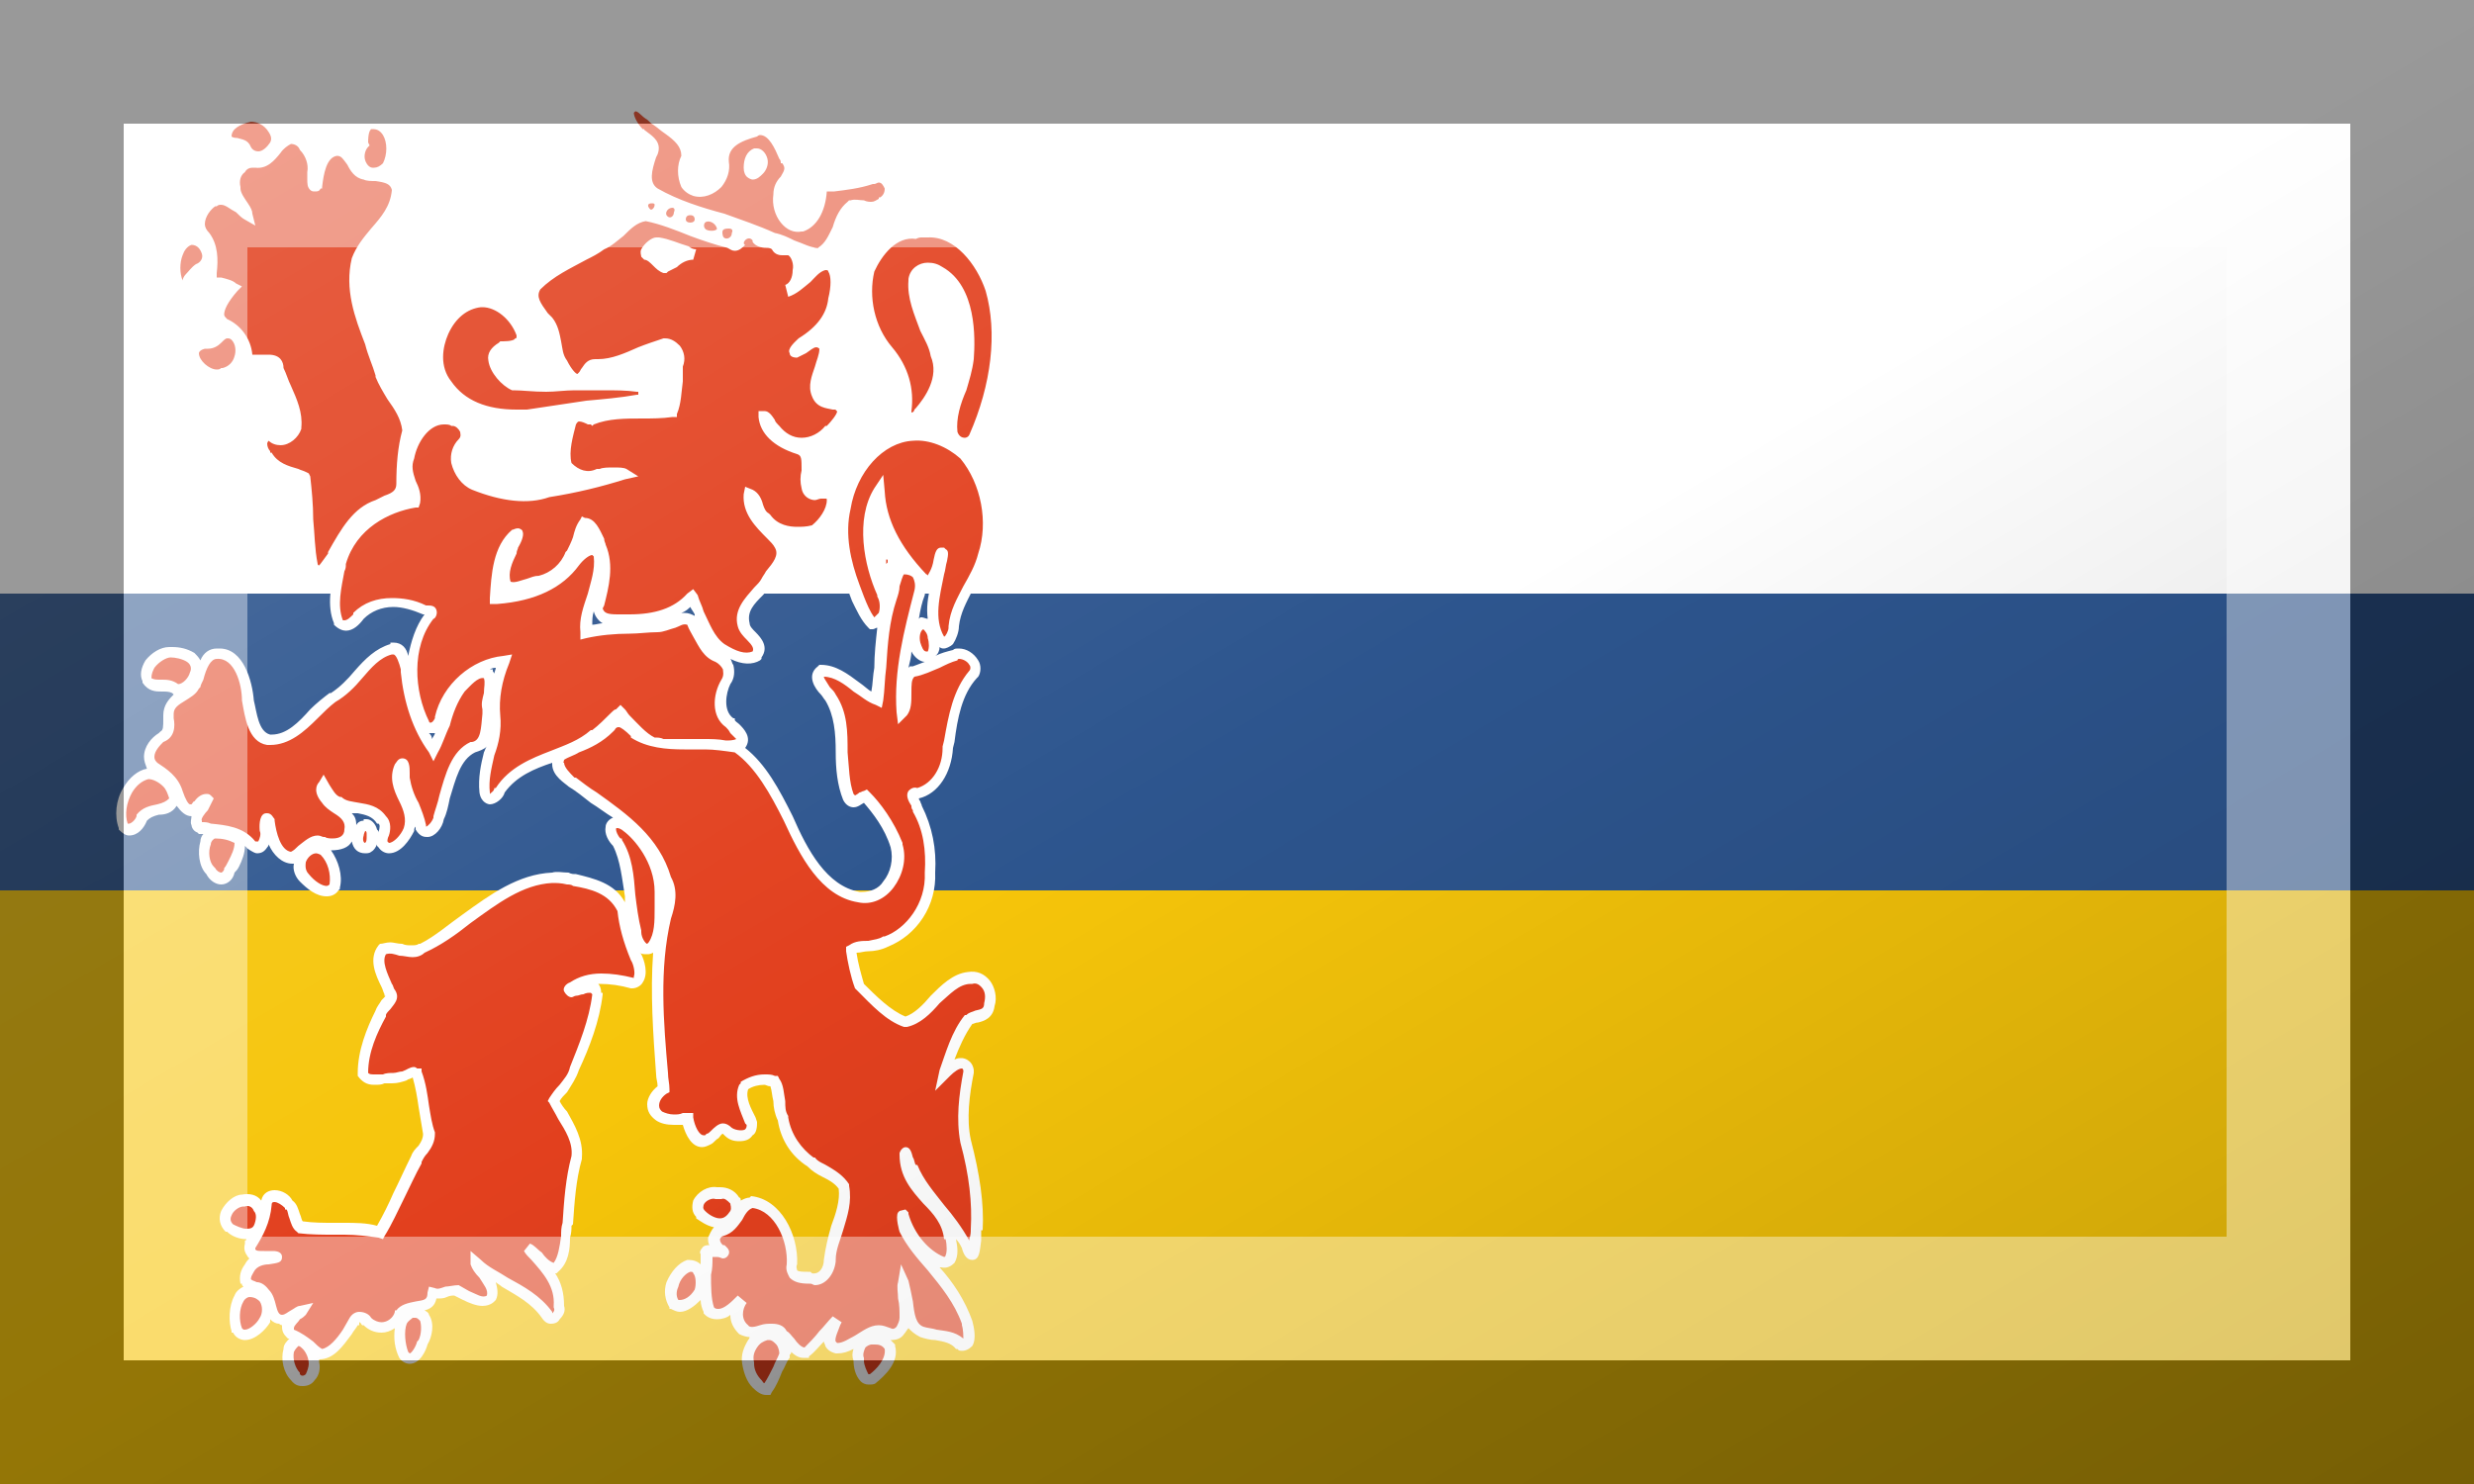 <?xml version="1.0"?>
<svg xmlns="http://www.w3.org/2000/svg" xmlns:xlink="http://www.w3.org/1999/xlink" version="1.1" width="600" height="360" viewBox="0 0 600 360">
<rect x="0" y="0" width="600" height="360" fill="#333333" stroke="none"/>
<!-- Generated by Kreative Vexillo v1.0 -->
<style>
.blue{fill:rgb(45,85,142);}
.red{fill:rgb(226,64,30);}
.white{fill:rgb(255,255,255);}
.yellow{fill:rgb(246,197,10);}
</style>
<defs>
<path id="lf" d="M 0.622 0.424 C 0.623 0.425 0.625 0.427 0.625 0.43 C 0.626 0.433 0.626 0.437 0.625 0.439 C 0.624 0.439 0.624 0.439 0.624 0.439 C 0.622 0.439 0.621 0.436 0.62 0.433 C 0.619 0.429 0.62 0.425 0.622 0.424 Z M 0.165 0.896 C 0.165 0.896 0.165 0.896 0.165 0.896 C 0.168 0.896 0.173 0.892 0.175 0.888 C 0.177 0.885 0.177 0.88 0.175 0.877 C 0.174 0.876 0.172 0.874 0.168 0.874 C 0.167 0.874 0.165 0.875 0.164 0.877 C 0.161 0.882 0.161 0.89 0.163 0.895 C 0.164 0.896 0.164 0.896 0.165 0.896 Z M 0.436 0.636 C 0.436 0.636 0.436 0.636 0.437 0.635 C 0.441 0.629 0.441 0.621 0.441 0.612 C 0.441 0.609 0.441 0.605 0.441 0.601 C 0.441 0.581 0.427 0.565 0.42 0.56 C 0.419 0.559 0.417 0.558 0.416 0.558 C 0.416 0.558 0.416 0.558 0.416 0.558 C 0.415 0.558 0.415 0.558 0.415 0.559 C 0.415 0.56 0.416 0.563 0.418 0.565 L 0.419 0.565 L 0.419 0.566 C 0.426 0.577 0.427 0.59 0.428 0.603 C 0.429 0.611 0.43 0.619 0.432 0.627 L 0.432 0.627 V 0.628 C 0.432 0.632 0.435 0.636 0.436 0.636 Z M 0.166 0.828 L 0.166 0.828 C 0.17 0.828 0.171 0.827 0.172 0.823 L 0.172 0.823 C 0.173 0.819 0.172 0.817 0.171 0.816 C 0.17 0.813 0.167 0.812 0.165 0.813 L 0.164 0.813 L 0.164 0.813 C 0.164 0.813 0.164 0.813 0.164 0.813 C 0.161 0.813 0.157 0.816 0.156 0.819 C 0.155 0.821 0.155 0.823 0.157 0.825 C 0.159 0.826 0.163 0.828 0.166 0.828 Z M 0.485 0.821 C 0.488 0.821 0.49 0.819 0.492 0.816 L 0.492 0.816 C 0.493 0.814 0.492 0.812 0.492 0.811 C 0.49 0.809 0.488 0.807 0.486 0.808 L 0.486 0.808 L 0.485 0.808 C 0.485 0.808 0.484 0.808 0.483 0.808 L 0.483 0.808 L 0.482 0.808 C 0.48 0.807 0.475 0.809 0.474 0.812 C 0.474 0.813 0.473 0.814 0.475 0.816 C 0.478 0.819 0.482 0.821 0.485 0.821 Z M 0.597 0.377 C 0.597 0.377 0.597 0.377 0.597 0.377 C 0.597 0.377 0.597 0.377 0.597 0.378 C 0.597 0.379 0.597 0.379 0.597 0.38 C 0.597 0.38 0.597 0.38 0.597 0.38 L 0.598 0.379 C 0.598 0.379 0.598 0.379 0.598 0.378 C 0.598 0.377 0.598 0.377 0.597 0.377 L 0.597 0.377 Z M 0.579 0.394 C 0.58 0.397 0.581 0.399 0.582 0.402 C 0.584 0.407 0.586 0.412 0.589 0.416 C 0.59 0.415 0.591 0.414 0.592 0.413 C 0.593 0.41 0.593 0.405 0.591 0.402 L 0.591 0.401 C 0.582 0.381 0.576 0.35 0.589 0.329 L 0.595 0.32 L 0.596 0.331 C 0.597 0.35 0.606 0.368 0.624 0.387 C 0.625 0.387 0.625 0.388 0.625 0.388 C 0.625 0.387 0.628 0.384 0.629 0.377 C 0.63 0.372 0.631 0.369 0.634 0.369 H 0.636 L 0.637 0.37 C 0.639 0.371 0.639 0.373 0.638 0.378 C 0.637 0.381 0.637 0.384 0.636 0.387 C 0.633 0.402 0.629 0.417 0.636 0.429 C 0.636 0.429 0.636 0.429 0.636 0.429 C 0.637 0.429 0.639 0.425 0.639 0.423 L 0.639 0.422 L 0.639 0.422 C 0.64 0.411 0.645 0.403 0.649 0.395 C 0.653 0.388 0.657 0.381 0.659 0.373 L 0.659 0.373 C 0.666 0.352 0.661 0.326 0.647 0.309 C 0.638 0.301 0.626 0.296 0.615 0.297 C 0.595 0.298 0.577 0.318 0.573 0.343 C 0.569 0.36 0.573 0.378 0.579 0.394 Z M 0.589 0.183 C 0.585 0.2 0.589 0.22 0.601 0.234 C 0.612 0.247 0.616 0.262 0.614 0.277 C 0.614 0.278 0.614 0.278 0.614 0.278 C 0.615 0.278 0.616 0.277 0.616 0.276 L 0.617 0.275 C 0.623 0.268 0.633 0.254 0.627 0.24 L 0.627 0.24 C 0.626 0.234 0.623 0.229 0.62 0.223 C 0.616 0.212 0.611 0.201 0.612 0.189 L 0.612 0.188 C 0.613 0.181 0.619 0.177 0.625 0.177 C 0.629 0.177 0.632 0.178 0.635 0.18 C 0.658 0.193 0.657 0.228 0.656 0.242 C 0.655 0.25 0.653 0.256 0.651 0.263 C 0.647 0.272 0.644 0.282 0.645 0.291 C 0.646 0.294 0.648 0.295 0.65 0.295 C 0.65 0.295 0.652 0.295 0.653 0.293 L 0.653 0.293 C 0.668 0.259 0.672 0.224 0.664 0.196 C 0.658 0.178 0.643 0.159 0.625 0.16 L 0.624 0.16 L 0.621 0.16 C 0.62 0.16 0.619 0.16 0.617 0.161 L 0.617 0.161 L 0.617 0.161 C 0.604 0.159 0.594 0.172 0.589 0.183 Z M 0.206 0.926 C 0.207 0.924 0.208 0.921 0.208 0.919 L 0.208 0.919 L 0.208 0.919 C 0.208 0.915 0.206 0.911 0.204 0.909 C 0.203 0.908 0.202 0.907 0.201 0.907 C 0.2 0.908 0.199 0.909 0.198 0.911 C 0.197 0.916 0.199 0.922 0.202 0.925 L 0.202 0.926 C 0.203 0.927 0.203 0.927 0.204 0.927 C 0.204 0.927 0.205 0.927 0.206 0.926 Z M 0.607 0.852 L 0.612 0.863 C 0.613 0.867 0.614 0.872 0.615 0.877 C 0.616 0.886 0.617 0.892 0.622 0.894 C 0.625 0.895 0.628 0.895 0.631 0.896 C 0.637 0.897 0.643 0.897 0.649 0.902 C 0.649 0.901 0.649 0.896 0.648 0.893 L 0.648 0.892 C 0.643 0.878 0.634 0.867 0.625 0.856 C 0.618 0.848 0.611 0.84 0.606 0.83 L 0.606 0.83 C 0.606 0.83 0.603 0.82 0.605 0.817 L 0.606 0.816 L 0.61 0.815 L 0.612 0.817 L 0.612 0.818 C 0.616 0.832 0.626 0.843 0.636 0.847 C 0.636 0.847 0.637 0.847 0.637 0.846 C 0.638 0.844 0.638 0.839 0.637 0.835 L 0.636 0.835 C 0.635 0.825 0.629 0.818 0.622 0.811 C 0.614 0.802 0.606 0.793 0.606 0.778 L 0.606 0.778 L 0.606 0.777 C 0.607 0.774 0.609 0.773 0.61 0.773 C 0.613 0.773 0.614 0.776 0.615 0.78 C 0.616 0.781 0.616 0.784 0.617 0.785 L 0.617 0.785 L 0.618 0.785 C 0.622 0.795 0.629 0.803 0.636 0.812 C 0.642 0.819 0.648 0.827 0.653 0.836 C 0.653 0.835 0.653 0.835 0.653 0.835 C 0.654 0.832 0.654 0.83 0.654 0.828 C 0.655 0.811 0.653 0.792 0.647 0.77 L 0.647 0.77 C 0.644 0.754 0.646 0.738 0.649 0.722 C 0.649 0.72 0.648 0.72 0.648 0.72 C 0.646 0.72 0.643 0.722 0.64 0.725 L 0.63 0.735 L 0.633 0.721 C 0.637 0.71 0.641 0.695 0.65 0.684 L 0.65 0.684 L 0.651 0.684 C 0.653 0.682 0.655 0.682 0.657 0.681 C 0.661 0.68 0.663 0.68 0.663 0.676 L 0.663 0.676 C 0.664 0.672 0.664 0.668 0.661 0.665 C 0.66 0.664 0.658 0.662 0.655 0.663 L 0.654 0.663 C 0.646 0.663 0.64 0.67 0.633 0.676 C 0.627 0.683 0.62 0.69 0.611 0.692 L 0.61 0.692 L 0.609 0.692 C 0.597 0.688 0.587 0.677 0.578 0.668 L 0.577 0.667 L 0.576 0.666 C 0.573 0.658 0.571 0.648 0.57 0.641 L 0.57 0.638 L 0.572 0.637 C 0.576 0.634 0.581 0.634 0.585 0.634 C 0.589 0.633 0.592 0.633 0.595 0.631 L 0.596 0.631 C 0.61 0.626 0.624 0.609 0.623 0.588 L 0.623 0.588 L 0.623 0.588 C 0.624 0.573 0.622 0.559 0.615 0.547 L 0.615 0.546 C 0.614 0.545 0.614 0.544 0.614 0.543 C 0.612 0.54 0.61 0.536 0.612 0.533 C 0.613 0.532 0.615 0.53 0.618 0.531 C 0.628 0.528 0.635 0.517 0.635 0.504 L 0.635 0.503 L 0.636 0.499 C 0.639 0.482 0.642 0.465 0.653 0.452 C 0.654 0.451 0.654 0.449 0.653 0.448 C 0.652 0.446 0.649 0.444 0.646 0.444 C 0.646 0.444 0.645 0.444 0.645 0.445 L 0.645 0.445 C 0.641 0.446 0.637 0.448 0.633 0.45 C 0.628 0.452 0.622 0.455 0.616 0.456 C 0.614 0.458 0.614 0.461 0.614 0.467 C 0.614 0.473 0.614 0.478 0.611 0.482 L 0.605 0.488 L 0.604 0.48 C 0.602 0.452 0.609 0.425 0.616 0.398 C 0.617 0.394 0.616 0.391 0.615 0.389 C 0.614 0.388 0.612 0.387 0.609 0.387 C 0.608 0.388 0.607 0.392 0.606 0.395 C 0.606 0.398 0.605 0.401 0.604 0.404 C 0.599 0.419 0.598 0.434 0.597 0.45 C 0.596 0.457 0.596 0.465 0.595 0.472 L 0.594 0.477 L 0.59 0.475 C 0.584 0.473 0.58 0.469 0.575 0.466 C 0.569 0.461 0.562 0.456 0.555 0.456 C 0.555 0.457 0.556 0.458 0.559 0.463 C 0.561 0.465 0.562 0.466 0.563 0.468 C 0.571 0.48 0.571 0.493 0.571 0.507 C 0.572 0.517 0.572 0.527 0.575 0.535 C 0.576 0.536 0.576 0.536 0.576 0.536 C 0.576 0.536 0.578 0.535 0.579 0.534 C 0.58 0.534 0.581 0.533 0.582 0.533 L 0.584 0.532 L 0.586 0.534 C 0.593 0.541 0.602 0.553 0.608 0.568 L 0.608 0.569 C 0.611 0.579 0.608 0.59 0.602 0.598 C 0.596 0.606 0.587 0.61 0.578 0.608 C 0.553 0.604 0.539 0.577 0.528 0.553 C 0.519 0.535 0.509 0.517 0.495 0.507 C 0.488 0.506 0.481 0.505 0.475 0.505 C 0.472 0.505 0.47 0.505 0.468 0.505 C 0.465 0.505 0.463 0.505 0.461 0.505 C 0.449 0.505 0.436 0.504 0.425 0.497 L 0.425 0.496 C 0.421 0.492 0.418 0.49 0.417 0.49 C 0.416 0.49 0.415 0.49 0.414 0.492 L 0.413 0.493 C 0.406 0.5 0.398 0.504 0.39 0.507 C 0.387 0.509 0.383 0.51 0.38 0.512 C 0.38 0.513 0.379 0.514 0.38 0.514 C 0.38 0.517 0.384 0.521 0.387 0.524 L 0.388 0.524 C 0.392 0.527 0.397 0.531 0.402 0.534 C 0.423 0.549 0.444 0.564 0.452 0.591 C 0.457 0.6 0.455 0.61 0.452 0.619 C 0.444 0.653 0.447 0.689 0.45 0.723 C 0.45 0.727 0.451 0.73 0.451 0.734 L 0.451 0.736 L 0.449 0.737 C 0.446 0.739 0.444 0.742 0.444 0.745 C 0.444 0.747 0.445 0.748 0.446 0.749 L 0.446 0.749 C 0.448 0.75 0.451 0.751 0.454 0.751 C 0.456 0.751 0.458 0.751 0.46 0.75 C 0.461 0.75 0.462 0.75 0.463 0.75 L 0.467 0.75 L 0.467 0.753 C 0.468 0.759 0.471 0.765 0.474 0.765 C 0.474 0.765 0.475 0.765 0.475 0.765 L 0.476 0.764 C 0.477 0.764 0.478 0.763 0.479 0.762 C 0.481 0.76 0.484 0.757 0.487 0.757 C 0.489 0.757 0.491 0.758 0.493 0.76 C 0.496 0.762 0.501 0.762 0.502 0.761 C 0.503 0.76 0.503 0.759 0.503 0.758 L 0.502 0.757 C 0.499 0.749 0.494 0.74 0.498 0.731 L 0.499 0.73 L 0.499 0.729 C 0.504 0.726 0.509 0.724 0.515 0.724 C 0.518 0.724 0.52 0.724 0.522 0.725 L 0.524 0.725 L 0.525 0.727 C 0.528 0.731 0.528 0.737 0.529 0.742 C 0.529 0.746 0.529 0.749 0.531 0.752 L 0.531 0.753 C 0.533 0.765 0.54 0.774 0.548 0.78 L 0.549 0.78 C 0.551 0.783 0.555 0.784 0.558 0.786 C 0.563 0.789 0.568 0.792 0.572 0.798 L 0.572 0.799 L 0.572 0.799 C 0.574 0.81 0.571 0.819 0.568 0.829 C 0.566 0.836 0.563 0.842 0.563 0.849 L 0.563 0.85 C 0.562 0.859 0.556 0.866 0.549 0.866 C 0.548 0.866 0.547 0.865 0.546 0.865 C 0.545 0.865 0.545 0.865 0.545 0.865 C 0.539 0.865 0.535 0.864 0.532 0.861 C 0.531 0.859 0.529 0.856 0.53 0.852 C 0.531 0.836 0.522 0.816 0.507 0.814 C 0.504 0.815 0.502 0.818 0.5 0.822 C 0.497 0.826 0.494 0.831 0.487 0.833 C 0.486 0.833 0.485 0.835 0.485 0.835 C 0.485 0.837 0.486 0.838 0.487 0.839 L 0.488 0.839 C 0.489 0.84 0.492 0.842 0.491 0.845 C 0.491 0.845 0.49 0.848 0.487 0.848 C 0.486 0.848 0.485 0.847 0.483 0.847 C 0.482 0.847 0.481 0.847 0.48 0.847 C 0.48 0.851 0.48 0.855 0.479 0.859 C 0.479 0.867 0.479 0.875 0.481 0.881 C 0.482 0.882 0.483 0.882 0.484 0.882 C 0.488 0.882 0.493 0.877 0.496 0.874 L 0.497 0.873 L 0.503 0.878 C 0.5 0.882 0.499 0.889 0.504 0.893 C 0.505 0.895 0.509 0.894 0.512 0.893 C 0.515 0.892 0.517 0.892 0.52 0.892 C 0.524 0.892 0.528 0.893 0.53 0.897 C 0.532 0.898 0.533 0.9 0.535 0.902 C 0.537 0.905 0.54 0.908 0.542 0.908 C 0.542 0.908 0.542 0.908 0.542 0.908 C 0.545 0.905 0.549 0.901 0.552 0.897 C 0.555 0.894 0.558 0.89 0.561 0.887 L 0.567 0.891 L 0.566 0.893 C 0.565 0.896 0.562 0.902 0.563 0.904 C 0.563 0.904 0.564 0.905 0.564 0.905 C 0.568 0.905 0.572 0.902 0.576 0.9 C 0.581 0.897 0.586 0.893 0.592 0.893 C 0.595 0.893 0.597 0.894 0.6 0.895 C 0.602 0.896 0.603 0.895 0.604 0.894 C 0.605 0.892 0.606 0.89 0.606 0.888 L 0.606 0.887 L 0.606 0.887 C 0.606 0.884 0.606 0.879 0.605 0.875 C 0.605 0.871 0.604 0.867 0.605 0.864 L 0.607 0.852 Z M 0.585 0.926 C 0.585 0.926 0.585 0.926 0.585 0.926 C 0.585 0.926 0.586 0.926 0.586 0.926 C 0.59 0.923 0.597 0.916 0.596 0.909 C 0.594 0.906 0.591 0.906 0.589 0.906 C 0.588 0.906 0.588 0.906 0.588 0.906 L 0.587 0.906 C 0.586 0.906 0.584 0.907 0.583 0.908 C 0.582 0.91 0.581 0.913 0.582 0.915 L 0.582 0.916 L 0.582 0.917 C 0.582 0.92 0.584 0.924 0.585 0.926 Z M 0.247 0.563 C 0.247 0.561 0.247 0.56 0.246 0.56 C 0.246 0.56 0.245 0.562 0.245 0.563 C 0.244 0.566 0.245 0.568 0.246 0.568 L 0.246 0.568 C 0.246 0.568 0.246 0.568 0.246 0.568 C 0.247 0.567 0.247 0.566 0.247 0.563 Z M 0.513 0.93 C 0.514 0.931 0.514 0.932 0.515 0.932 C 0.517 0.929 0.519 0.925 0.521 0.921 C 0.522 0.918 0.524 0.915 0.525 0.912 C 0.525 0.91 0.524 0.907 0.523 0.906 C 0.521 0.904 0.52 0.903 0.518 0.903 C 0.518 0.903 0.518 0.903 0.517 0.903 L 0.517 0.903 C 0.514 0.904 0.512 0.905 0.51 0.908 C 0.508 0.911 0.507 0.914 0.508 0.918 L 0.508 0.918 L 0.508 0.919 C 0.508 0.923 0.51 0.927 0.513 0.93 Z M 0.22 0.597 C 0.22 0.597 0.221 0.597 0.222 0.596 C 0.223 0.589 0.221 0.581 0.216 0.576 C 0.216 0.576 0.214 0.575 0.213 0.575 L 0.213 0.575 L 0.213 0.575 C 0.213 0.575 0.213 0.575 0.213 0.575 C 0.21 0.575 0.207 0.578 0.206 0.581 C 0.206 0.582 0.205 0.586 0.208 0.589 L 0.208 0.589 C 0.212 0.594 0.217 0.597 0.22 0.597 Z M 0.458 0.876 C 0.461 0.876 0.465 0.874 0.468 0.869 C 0.469 0.866 0.469 0.86 0.467 0.858 C 0.467 0.857 0.466 0.857 0.465 0.857 C 0.462 0.858 0.458 0.862 0.457 0.867 C 0.456 0.869 0.455 0.873 0.457 0.876 C 0.457 0.876 0.457 0.876 0.458 0.876 C 0.458 0.876 0.458 0.876 0.458 0.876 Z M 0.276 0.912 C 0.277 0.912 0.28 0.908 0.281 0.904 L 0.282 0.903 C 0.284 0.899 0.284 0.893 0.283 0.89 C 0.282 0.889 0.281 0.888 0.28 0.888 C 0.279 0.888 0.279 0.888 0.278 0.888 C 0.277 0.889 0.275 0.89 0.274 0.892 C 0.272 0.897 0.273 0.906 0.275 0.911 C 0.276 0.912 0.276 0.912 0.276 0.912 Z M 0.427 0.658 C 0.428 0.656 0.427 0.65 0.425 0.647 C 0.42 0.635 0.417 0.624 0.416 0.614 C 0.41 0.602 0.398 0.599 0.386 0.597 C 0.385 0.596 0.383 0.596 0.382 0.596 C 0.378 0.595 0.375 0.595 0.372 0.595 C 0.352 0.596 0.335 0.609 0.317 0.622 C 0.307 0.63 0.297 0.637 0.286 0.642 C 0.284 0.644 0.281 0.645 0.278 0.645 C 0.275 0.645 0.272 0.644 0.269 0.644 C 0.266 0.643 0.263 0.642 0.26 0.643 C 0.257 0.648 0.261 0.656 0.264 0.663 C 0.265 0.664 0.265 0.666 0.266 0.667 C 0.27 0.673 0.265 0.677 0.263 0.68 C 0.262 0.681 0.26 0.683 0.26 0.684 L 0.26 0.685 C 0.254 0.696 0.248 0.709 0.248 0.723 C 0.249 0.724 0.25 0.724 0.253 0.724 C 0.254 0.724 0.256 0.724 0.258 0.724 C 0.26 0.723 0.263 0.723 0.265 0.723 C 0.265 0.723 0.265 0.723 0.265 0.723 C 0.267 0.723 0.269 0.722 0.271 0.722 C 0.274 0.721 0.276 0.719 0.279 0.719 C 0.28 0.719 0.281 0.72 0.281 0.72 L 0.284 0.72 L 0.284 0.722 C 0.287 0.73 0.288 0.738 0.289 0.745 C 0.29 0.751 0.291 0.758 0.293 0.763 L 0.293 0.764 C 0.293 0.769 0.291 0.773 0.288 0.777 C 0.286 0.779 0.285 0.781 0.284 0.783 L 0.284 0.783 L 0.284 0.784 C 0.28 0.791 0.276 0.8 0.272 0.808 C 0.268 0.816 0.264 0.825 0.259 0.833 L 0.258 0.835 L 0.255 0.834 C 0.248 0.833 0.24 0.832 0.232 0.832 L 0.225 0.832 C 0.218 0.832 0.209 0.832 0.201 0.831 L 0.2 0.83 L 0.2 0.83 C 0.197 0.828 0.196 0.824 0.195 0.821 C 0.194 0.819 0.194 0.816 0.193 0.815 L 0.192 0.815 L 0.192 0.814 C 0.19 0.812 0.187 0.81 0.185 0.81 C 0.184 0.81 0.183 0.81 0.183 0.812 C 0.182 0.824 0.177 0.833 0.172 0.841 C 0.172 0.841 0.172 0.842 0.172 0.842 C 0.173 0.843 0.174 0.843 0.178 0.843 C 0.179 0.843 0.18 0.843 0.18 0.843 C 0.182 0.843 0.183 0.843 0.184 0.843 C 0.187 0.843 0.19 0.844 0.19 0.847 C 0.19 0.851 0.187 0.851 0.181 0.852 C 0.178 0.852 0.173 0.853 0.171 0.857 C 0.17 0.859 0.169 0.86 0.169 0.862 C 0.17 0.863 0.171 0.863 0.173 0.864 C 0.175 0.864 0.178 0.865 0.181 0.869 C 0.184 0.872 0.185 0.876 0.186 0.88 C 0.187 0.884 0.188 0.886 0.19 0.886 L 0.19 0.886 C 0.192 0.886 0.194 0.884 0.196 0.883 C 0.198 0.882 0.2 0.88 0.202 0.88 L 0.211 0.878 L 0.206 0.886 C 0.205 0.887 0.204 0.888 0.202 0.889 C 0.201 0.891 0.198 0.893 0.198 0.895 C 0.198 0.895 0.198 0.896 0.198 0.896 C 0.203 0.898 0.207 0.901 0.211 0.904 C 0.213 0.906 0.215 0.908 0.217 0.909 C 0.222 0.908 0.227 0.902 0.231 0.896 C 0.232 0.894 0.234 0.891 0.235 0.889 C 0.237 0.885 0.24 0.884 0.242 0.884 C 0.246 0.884 0.249 0.886 0.25 0.888 C 0.252 0.89 0.255 0.891 0.257 0.891 C 0.261 0.891 0.265 0.888 0.266 0.884 L 0.266 0.883 L 0.267 0.883 C 0.27 0.879 0.275 0.878 0.28 0.877 C 0.286 0.876 0.288 0.876 0.288 0.871 L 0.289 0.867 L 0.293 0.868 C 0.295 0.869 0.297 0.868 0.3 0.867 C 0.302 0.867 0.306 0.866 0.309 0.866 L 0.309 0.866 C 0.311 0.867 0.314 0.869 0.316 0.87 C 0.321 0.872 0.325 0.875 0.328 0.873 C 0.329 0.869 0.326 0.866 0.323 0.861 C 0.32 0.858 0.318 0.855 0.317 0.852 L 0.317 0.843 L 0.324 0.849 C 0.329 0.854 0.336 0.857 0.342 0.861 C 0.353 0.867 0.364 0.873 0.372 0.884 C 0.372 0.884 0.372 0.884 0.372 0.885 C 0.373 0.884 0.374 0.883 0.373 0.881 L 0.373 0.88 L 0.373 0.88 C 0.374 0.867 0.366 0.858 0.358 0.849 C 0.356 0.847 0.354 0.845 0.353 0.843 L 0.357 0.838 C 0.36 0.839 0.362 0.842 0.365 0.844 C 0.367 0.847 0.37 0.85 0.373 0.851 C 0.376 0.847 0.377 0.84 0.378 0.833 C 0.378 0.83 0.378 0.827 0.379 0.824 C 0.38 0.809 0.381 0.794 0.385 0.779 C 0.386 0.77 0.381 0.762 0.376 0.754 C 0.374 0.75 0.372 0.747 0.37 0.743 L 0.369 0.742 L 0.37 0.74 C 0.372 0.737 0.374 0.734 0.377 0.731 C 0.38 0.727 0.383 0.724 0.384 0.719 L 0.384 0.719 C 0.39 0.704 0.397 0.687 0.399 0.67 C 0.398 0.669 0.398 0.669 0.398 0.669 C 0.396 0.669 0.395 0.669 0.393 0.67 C 0.391 0.67 0.39 0.671 0.388 0.671 C 0.387 0.671 0.386 0.672 0.385 0.672 C 0.383 0.672 0.381 0.67 0.38 0.668 C 0.379 0.666 0.381 0.663 0.384 0.662 C 0.39 0.658 0.397 0.656 0.405 0.656 C 0.412 0.656 0.419 0.657 0.427 0.659 C 0.427 0.658 0.427 0.658 0.427 0.658 Z M 0.172 0.567 C 0.173 0.567 0.173 0.567 0.173 0.567 C 0.173 0.567 0.173 0.567 0.174 0.567 C 0.175 0.565 0.176 0.562 0.175 0.56 C 0.175 0.56 0.174 0.552 0.177 0.549 C 0.178 0.548 0.179 0.548 0.18 0.548 C 0.183 0.548 0.184 0.551 0.185 0.552 L 0.185 0.552 L 0.185 0.553 C 0.186 0.561 0.189 0.573 0.196 0.574 C 0.198 0.573 0.199 0.572 0.201 0.57 C 0.205 0.567 0.209 0.563 0.214 0.563 C 0.216 0.563 0.217 0.564 0.218 0.564 L 0.219 0.564 C 0.22 0.565 0.223 0.565 0.224 0.565 C 0.229 0.565 0.232 0.563 0.232 0.559 L 0.232 0.559 C 0.233 0.554 0.23 0.551 0.225 0.548 C 0.222 0.546 0.219 0.544 0.217 0.541 C 0.211 0.534 0.213 0.529 0.215 0.527 L 0.218 0.522 L 0.222 0.529 C 0.224 0.532 0.226 0.536 0.229 0.537 L 0.229 0.537 L 0.23 0.537 C 0.233 0.54 0.237 0.54 0.242 0.541 C 0.248 0.542 0.255 0.543 0.26 0.55 C 0.264 0.554 0.263 0.56 0.262 0.563 C 0.261 0.565 0.261 0.566 0.261 0.567 C 0.262 0.568 0.262 0.568 0.262 0.568 C 0.265 0.568 0.27 0.563 0.272 0.558 C 0.274 0.552 0.272 0.546 0.269 0.54 C 0.265 0.532 0.262 0.524 0.266 0.515 L 0.266 0.515 C 0.267 0.514 0.268 0.511 0.271 0.511 C 0.276 0.511 0.276 0.517 0.276 0.521 C 0.276 0.522 0.276 0.524 0.276 0.524 L 0.276 0.524 C 0.277 0.53 0.279 0.536 0.282 0.541 C 0.284 0.546 0.286 0.551 0.287 0.556 C 0.287 0.557 0.287 0.557 0.287 0.557 C 0.288 0.557 0.291 0.554 0.292 0.551 L 0.292 0.55 C 0.293 0.546 0.295 0.541 0.296 0.536 C 0.3 0.522 0.304 0.506 0.317 0.5 L 0.318 0.5 L 0.318 0.5 C 0.324 0.499 0.324 0.491 0.325 0.481 C 0.325 0.48 0.325 0.479 0.325 0.478 C 0.324 0.474 0.325 0.471 0.326 0.467 C 0.326 0.463 0.327 0.46 0.326 0.457 C 0.322 0.456 0.317 0.462 0.313 0.466 L 0.313 0.466 C 0.308 0.473 0.305 0.481 0.303 0.489 C 0.3 0.495 0.298 0.502 0.295 0.507 L 0.292 0.513 L 0.289 0.507 C 0.278 0.492 0.272 0.473 0.27 0.453 C 0.27 0.453 0.27 0.452 0.27 0.451 C 0.269 0.447 0.267 0.441 0.265 0.441 C 0.265 0.441 0.264 0.441 0.264 0.441 C 0.256 0.443 0.25 0.45 0.244 0.457 C 0.239 0.463 0.233 0.469 0.226 0.473 C 0.222 0.476 0.218 0.48 0.214 0.484 C 0.205 0.493 0.195 0.502 0.182 0.502 C 0.182 0.502 0.182 0.502 0.182 0.502 C 0.182 0.502 0.181 0.502 0.181 0.502 L 0.18 0.502 C 0.167 0.5 0.165 0.483 0.163 0.472 L 0.163 0.472 C 0.163 0.461 0.158 0.443 0.146 0.444 C 0.142 0.444 0.139 0.45 0.137 0.458 C 0.136 0.46 0.135 0.462 0.135 0.463 L 0.134 0.464 C 0.132 0.468 0.128 0.47 0.125 0.472 C 0.12 0.475 0.117 0.477 0.117 0.481 C 0.117 0.482 0.117 0.483 0.117 0.484 C 0.118 0.489 0.118 0.497 0.11 0.5 C 0.108 0.502 0.104 0.506 0.104 0.51 C 0.104 0.512 0.105 0.513 0.106 0.514 C 0.112 0.518 0.12 0.523 0.123 0.533 C 0.125 0.539 0.127 0.542 0.128 0.542 C 0.128 0.542 0.129 0.542 0.129 0.542 C 0.13 0.541 0.13 0.54 0.131 0.54 C 0.133 0.537 0.136 0.535 0.139 0.535 C 0.14 0.535 0.141 0.535 0.142 0.536 L 0.144 0.538 L 0.143 0.54 C 0.142 0.542 0.141 0.544 0.14 0.546 C 0.138 0.548 0.135 0.552 0.136 0.553 C 0.136 0.554 0.136 0.554 0.136 0.554 C 0.138 0.554 0.14 0.554 0.142 0.555 C 0.152 0.556 0.164 0.557 0.172 0.567 Z M 0.134 0.238 C 0.134 0.243 0.141 0.249 0.146 0.249 H 0.146 C 0.147 0.249 0.148 0.249 0.149 0.248 L 0.15 0.248 L 0.15 0.248 C 0.154 0.247 0.157 0.244 0.158 0.24 C 0.159 0.237 0.159 0.232 0.156 0.229 C 0.155 0.228 0.154 0.228 0.153 0.228 C 0.152 0.228 0.151 0.229 0.149 0.231 C 0.147 0.233 0.144 0.235 0.14 0.235 C 0.14 0.235 0.139 0.235 0.138 0.235 C 0.134 0.236 0.134 0.238 0.134 0.238 Z M 0.251 0.113 C 0.251 0.113 0.252 0.113 0.252 0.113 C 0.252 0.113 0.252 0.113 0.252 0.113 C 0.254 0.113 0.256 0.112 0.258 0.11 C 0.261 0.104 0.261 0.096 0.258 0.091 C 0.256 0.088 0.254 0.087 0.251 0.087 L 0.251 0.087 L 0.251 0.087 C 0.251 0.087 0.251 0.087 0.251 0.087 C 0.25 0.087 0.25 0.087 0.25 0.087 C 0.249 0.088 0.248 0.09 0.248 0.096 L 0.249 0.098 L 0.248 0.099 C 0.246 0.101 0.245 0.105 0.246 0.108 C 0.247 0.111 0.249 0.113 0.251 0.113 Z M 0.16 0.093 C 0.163 0.094 0.167 0.094 0.169 0.099 C 0.17 0.101 0.172 0.102 0.174 0.102 H 0.174 C 0.177 0.102 0.18 0.099 0.182 0.096 C 0.183 0.094 0.183 0.092 0.181 0.089 C 0.178 0.084 0.173 0.082 0.169 0.082 C 0.161 0.084 0.156 0.087 0.156 0.092 C 0.156 0.092 0.157 0.093 0.16 0.093 Z M 0.125 0.185 C 0.127 0.183 0.129 0.18 0.132 0.178 C 0.135 0.177 0.137 0.174 0.136 0.171 C 0.135 0.168 0.133 0.165 0.129 0.165 C 0.126 0.166 0.124 0.169 0.123 0.172 C 0.121 0.177 0.121 0.184 0.123 0.189 C 0.123 0.188 0.124 0.186 0.125 0.185 Z M 0.141 0.157 L 0.141 0.157 C 0.147 0.165 0.147 0.175 0.146 0.184 C 0.146 0.185 0.146 0.186 0.146 0.187 C 0.147 0.187 0.148 0.187 0.149 0.187 C 0.153 0.188 0.157 0.189 0.159 0.191 L 0.163 0.193 L 0.16 0.196 C 0.153 0.204 0.151 0.209 0.151 0.212 C 0.151 0.213 0.152 0.214 0.153 0.215 C 0.162 0.219 0.169 0.228 0.17 0.239 C 0.171 0.239 0.171 0.239 0.173 0.239 C 0.174 0.239 0.175 0.239 0.176 0.239 C 0.178 0.239 0.179 0.239 0.181 0.239 C 0.189 0.239 0.191 0.244 0.191 0.248 C 0.193 0.252 0.194 0.256 0.196 0.26 C 0.2 0.269 0.204 0.278 0.203 0.288 L 0.203 0.289 C 0.201 0.295 0.195 0.3 0.189 0.3 C 0.186 0.3 0.183 0.299 0.181 0.297 C 0.181 0.297 0.18 0.298 0.18 0.299 C 0.18 0.301 0.181 0.303 0.182 0.304 L 0.182 0.305 L 0.183 0.305 C 0.187 0.312 0.194 0.314 0.201 0.316 C 0.203 0.317 0.204 0.317 0.206 0.318 L 0.208 0.319 L 0.209 0.321 C 0.21 0.33 0.211 0.34 0.211 0.35 C 0.212 0.36 0.212 0.37 0.214 0.38 C 0.214 0.38 0.214 0.381 0.215 0.381 C 0.216 0.38 0.218 0.377 0.221 0.373 L 0.221 0.372 C 0.23 0.356 0.238 0.342 0.253 0.337 C 0.255 0.336 0.257 0.335 0.259 0.334 C 0.265 0.332 0.267 0.33 0.267 0.326 C 0.267 0.313 0.268 0.301 0.271 0.29 C 0.27 0.282 0.266 0.276 0.261 0.269 C 0.258 0.264 0.255 0.259 0.253 0.254 L 0.253 0.253 C 0.251 0.246 0.248 0.24 0.246 0.232 C 0.239 0.214 0.232 0.195 0.237 0.174 L 0.237 0.174 C 0.24 0.166 0.245 0.16 0.25 0.154 C 0.257 0.146 0.263 0.139 0.264 0.128 C 0.263 0.124 0.26 0.123 0.253 0.122 C 0.25 0.122 0.247 0.122 0.245 0.121 C 0.239 0.12 0.236 0.115 0.234 0.111 C 0.231 0.107 0.23 0.105 0.227 0.105 C 0.22 0.106 0.218 0.117 0.217 0.126 L 0.217 0.127 L 0.216 0.127 C 0.215 0.129 0.214 0.129 0.212 0.129 C 0.211 0.129 0.21 0.129 0.209 0.128 C 0.207 0.126 0.207 0.124 0.207 0.12 C 0.207 0.119 0.207 0.117 0.207 0.117 L 0.207 0.116 L 0.207 0.116 C 0.208 0.111 0.206 0.105 0.202 0.101 C 0.201 0.098 0.198 0.097 0.196 0.097 C 0.194 0.098 0.191 0.1 0.189 0.103 C 0.185 0.108 0.18 0.114 0.172 0.113 C 0.171 0.113 0.171 0.113 0.17 0.113 C 0.168 0.113 0.166 0.114 0.165 0.116 C 0.162 0.118 0.161 0.122 0.162 0.126 L 0.162 0.126 L 0.162 0.127 C 0.162 0.13 0.165 0.134 0.167 0.137 C 0.169 0.14 0.17 0.142 0.17 0.144 L 0.172 0.152 L 0.165 0.148 C 0.163 0.147 0.161 0.145 0.159 0.143 C 0.155 0.141 0.152 0.138 0.149 0.138 C 0.148 0.138 0.147 0.138 0.146 0.139 L 0.145 0.139 C 0.142 0.141 0.138 0.146 0.138 0.151 C 0.138 0.153 0.139 0.155 0.141 0.157 Z M 0.109 0.458 C 0.112 0.458 0.116 0.458 0.12 0.461 C 0.12 0.461 0.12 0.461 0.12 0.461 C 0.123 0.461 0.127 0.457 0.128 0.453 C 0.129 0.451 0.129 0.448 0.126 0.446 C 0.123 0.444 0.118 0.443 0.115 0.443 C 0.112 0.443 0.107 0.446 0.104 0.45 C 0.103 0.452 0.102 0.454 0.102 0.457 C 0.104 0.458 0.105 0.458 0.109 0.458 Z M 0.151 0.586 L 0.151 0.585 C 0.152 0.584 0.153 0.582 0.154 0.58 C 0.156 0.576 0.158 0.572 0.158 0.568 C 0.154 0.566 0.15 0.565 0.145 0.565 L 0.145 0.565 C 0.144 0.565 0.142 0.567 0.142 0.569 C 0.14 0.574 0.141 0.581 0.144 0.584 L 0.145 0.585 C 0.146 0.587 0.148 0.588 0.149 0.588 C 0.149 0.588 0.15 0.588 0.151 0.586 Z M 0.1 0.525 C 0.096 0.526 0.092 0.529 0.089 0.534 C 0.085 0.541 0.084 0.549 0.086 0.555 C 0.087 0.555 0.087 0.555 0.087 0.555 C 0.088 0.555 0.091 0.553 0.092 0.55 L 0.092 0.549 C 0.096 0.544 0.101 0.543 0.106 0.542 C 0.11 0.541 0.112 0.54 0.114 0.538 C 0.113 0.535 0.112 0.532 0.11 0.53 C 0.107 0.527 0.103 0.525 0.1 0.525 Z M 0.348 0.276 C 0.35 0.276 0.353 0.276 0.355 0.276 C 0.368 0.274 0.382 0.272 0.395 0.27 C 0.406 0.269 0.418 0.268 0.429 0.266 C 0.429 0.266 0.429 0.266 0.43 0.266 C 0.43 0.265 0.43 0.264 0.43 0.264 L 0.429 0.264 C 0.422 0.263 0.415 0.263 0.406 0.263 C 0.399 0.263 0.393 0.263 0.387 0.263 C 0.381 0.263 0.374 0.264 0.368 0.264 C 0.359 0.264 0.352 0.263 0.346 0.263 L 0.345 0.263 L 0.345 0.263 C 0.338 0.26 0.33 0.251 0.329 0.243 C 0.328 0.238 0.331 0.234 0.336 0.231 L 0.337 0.23 L 0.339 0.23 C 0.344 0.23 0.347 0.229 0.347 0.228 C 0.348 0.228 0.348 0.228 0.348 0.226 C 0.344 0.215 0.334 0.207 0.325 0.207 C 0.324 0.207 0.324 0.207 0.324 0.207 C 0.315 0.208 0.307 0.214 0.302 0.225 C 0.298 0.234 0.296 0.247 0.304 0.257 C 0.313 0.27 0.328 0.276 0.348 0.276 Z M 0.475 0.15 C 0.474 0.151 0.474 0.153 0.475 0.154 C 0.476 0.156 0.483 0.156 0.483 0.154 C 0.482 0.15 0.477 0.148 0.475 0.15 Z M 0.487 0.159 C 0.488 0.162 0.493 0.161 0.493 0.157 C 0.494 0.155 0.493 0.154 0.491 0.154 C 0.487 0.154 0.486 0.155 0.487 0.159 Z M 0.462 0.148 C 0.462 0.149 0.463 0.15 0.465 0.15 C 0.467 0.15 0.468 0.149 0.468 0.148 C 0.468 0.146 0.467 0.145 0.465 0.145 C 0.463 0.145 0.462 0.146 0.462 0.148 Z M 0.28 0.324 C 0.278 0.318 0.277 0.314 0.279 0.309 L 0.279 0.309 L 0.279 0.309 C 0.281 0.298 0.289 0.286 0.299 0.286 C 0.301 0.286 0.303 0.286 0.304 0.287 L 0.305 0.287 L 0.305 0.287 C 0.307 0.287 0.309 0.289 0.31 0.291 C 0.31 0.292 0.311 0.294 0.309 0.296 C 0.305 0.3 0.303 0.306 0.304 0.312 C 0.306 0.32 0.311 0.327 0.318 0.33 C 0.338 0.338 0.356 0.34 0.37 0.335 C 0.389 0.332 0.405 0.328 0.421 0.323 L 0.43 0.321 L 0.422 0.316 C 0.42 0.315 0.417 0.315 0.413 0.315 C 0.41 0.315 0.406 0.315 0.404 0.316 L 0.402 0.316 L 0.402 0.316 C 0.396 0.319 0.39 0.317 0.385 0.312 C 0.383 0.304 0.386 0.294 0.388 0.286 L 0.388 0.286 C 0.389 0.284 0.39 0.284 0.39 0.284 C 0.392 0.284 0.394 0.285 0.396 0.286 C 0.397 0.286 0.397 0.286 0.398 0.286 L 0.399 0.287 L 0.4 0.286 C 0.41 0.282 0.421 0.282 0.433 0.282 C 0.439 0.282 0.446 0.282 0.453 0.281 L 0.456 0.281 L 0.456 0.279 C 0.459 0.272 0.459 0.264 0.46 0.257 C 0.46 0.254 0.46 0.25 0.46 0.247 C 0.462 0.242 0.461 0.237 0.458 0.233 C 0.455 0.23 0.452 0.228 0.448 0.228 L 0.447 0.228 L 0.447 0.228 C 0.441 0.23 0.435 0.232 0.43 0.234 C 0.421 0.238 0.412 0.242 0.403 0.242 C 0.402 0.242 0.402 0.242 0.401 0.242 C 0.396 0.242 0.394 0.245 0.392 0.248 C 0.391 0.249 0.391 0.25 0.39 0.251 L 0.39 0.251 C 0.389 0.252 0.389 0.252 0.389 0.252 C 0.388 0.252 0.385 0.249 0.382 0.243 L 0.382 0.243 C 0.379 0.239 0.379 0.235 0.378 0.23 C 0.377 0.225 0.376 0.219 0.372 0.214 C 0.371 0.213 0.37 0.212 0.369 0.211 C 0.364 0.204 0.361 0.2 0.364 0.195 C 0.373 0.186 0.384 0.181 0.395 0.175 C 0.399 0.173 0.403 0.171 0.407 0.168 C 0.412 0.166 0.416 0.162 0.42 0.159 C 0.425 0.154 0.429 0.15 0.435 0.149 L 0.435 0.149 C 0.445 0.151 0.455 0.155 0.465 0.159 C 0.473 0.162 0.482 0.165 0.49 0.167 C 0.492 0.168 0.493 0.169 0.495 0.169 C 0.498 0.169 0.5 0.167 0.502 0.165 C 0.502 0.165 0.502 0.165 0.502 0.165 C 0.499 0.164 0.504 0.158 0.507 0.162 C 0.507 0.162 0.507 0.163 0.507 0.163 C 0.509 0.166 0.513 0.167 0.516 0.167 C 0.517 0.167 0.519 0.167 0.52 0.168 C 0.522 0.172 0.526 0.172 0.527 0.172 C 0.527 0.172 0.527 0.172 0.527 0.172 C 0.528 0.172 0.528 0.172 0.529 0.172 C 0.53 0.172 0.53 0.172 0.531 0.172 C 0.533 0.173 0.535 0.178 0.534 0.182 C 0.534 0.187 0.532 0.191 0.529 0.192 L 0.531 0.2 C 0.537 0.198 0.541 0.194 0.546 0.19 C 0.549 0.187 0.552 0.183 0.556 0.182 C 0.557 0.182 0.558 0.182 0.558 0.183 C 0.56 0.186 0.56 0.193 0.558 0.201 L 0.558 0.201 C 0.557 0.211 0.551 0.22 0.538 0.228 L 0.538 0.228 C 0.536 0.23 0.53 0.235 0.532 0.238 C 0.532 0.24 0.534 0.241 0.537 0.241 L 0.537 0.241 C 0.539 0.24 0.541 0.239 0.543 0.238 C 0.546 0.236 0.548 0.234 0.55 0.234 C 0.55 0.234 0.551 0.234 0.552 0.235 C 0.552 0.239 0.55 0.243 0.549 0.247 C 0.547 0.253 0.544 0.26 0.547 0.267 C 0.55 0.275 0.557 0.275 0.561 0.276 C 0.562 0.276 0.562 0.276 0.563 0.276 C 0.563 0.276 0.563 0.277 0.564 0.277 C 0.564 0.279 0.56 0.284 0.557 0.287 L 0.556 0.287 C 0.552 0.292 0.546 0.295 0.54 0.295 C 0.534 0.295 0.529 0.292 0.525 0.287 L 0.525 0.287 L 0.524 0.286 C 0.524 0.286 0.522 0.284 0.522 0.283 C 0.52 0.28 0.518 0.277 0.515 0.277 L 0.511 0.277 L 0.511 0.281 C 0.512 0.292 0.521 0.301 0.537 0.306 C 0.54 0.307 0.54 0.309 0.54 0.317 C 0.539 0.321 0.539 0.325 0.54 0.329 C 0.541 0.335 0.546 0.337 0.549 0.337 C 0.55 0.337 0.552 0.336 0.553 0.336 C 0.554 0.336 0.555 0.336 0.556 0.336 C 0.557 0.336 0.557 0.336 0.557 0.337 C 0.557 0.343 0.552 0.35 0.547 0.354 C 0.543 0.355 0.54 0.355 0.537 0.355 C 0.532 0.355 0.524 0.354 0.519 0.347 L 0.518 0.346 L 0.518 0.346 C 0.516 0.345 0.515 0.343 0.514 0.34 C 0.513 0.336 0.511 0.332 0.507 0.33 L 0.502 0.328 L 0.501 0.333 C 0.5 0.346 0.509 0.355 0.517 0.363 C 0.519 0.365 0.521 0.367 0.522 0.369 C 0.525 0.374 0.521 0.379 0.516 0.385 C 0.515 0.387 0.514 0.388 0.513 0.39 C 0.512 0.392 0.51 0.394 0.508 0.396 C 0.502 0.403 0.494 0.411 0.497 0.422 C 0.498 0.426 0.501 0.429 0.503 0.431 C 0.507 0.435 0.508 0.437 0.507 0.439 C 0.502 0.441 0.496 0.439 0.488 0.434 C 0.481 0.429 0.478 0.42 0.474 0.412 C 0.473 0.408 0.471 0.405 0.47 0.401 L 0.467 0.397 L 0.463 0.4 C 0.454 0.41 0.441 0.414 0.424 0.414 C 0.423 0.414 0.423 0.414 0.422 0.414 C 0.421 0.414 0.42 0.414 0.419 0.414 L 0.416 0.414 C 0.409 0.414 0.407 0.413 0.406 0.41 L 0.407 0.408 C 0.41 0.396 0.414 0.381 0.408 0.367 C 0.408 0.366 0.407 0.365 0.407 0.363 C 0.404 0.357 0.401 0.349 0.394 0.349 L 0.392 0.348 L 0.391 0.35 C 0.388 0.354 0.387 0.358 0.386 0.362 C 0.385 0.365 0.383 0.369 0.382 0.371 L 0.381 0.372 C 0.378 0.38 0.371 0.386 0.363 0.388 C 0.36 0.388 0.358 0.389 0.355 0.39 C 0.351 0.391 0.347 0.393 0.344 0.392 C 0.342 0.386 0.345 0.379 0.348 0.373 C 0.348 0.371 0.349 0.37 0.349 0.369 C 0.352 0.364 0.353 0.36 0.352 0.358 C 0.352 0.357 0.35 0.356 0.349 0.356 C 0.347 0.356 0.346 0.357 0.345 0.357 L 0.345 0.357 C 0.332 0.368 0.331 0.387 0.33 0.403 L 0.33 0.407 L 0.335 0.407 C 0.361 0.405 0.379 0.396 0.39 0.381 C 0.393 0.377 0.397 0.374 0.399 0.374 C 0.399 0.374 0.399 0.374 0.4 0.375 C 0.401 0.384 0.398 0.392 0.396 0.4 C 0.393 0.409 0.39 0.417 0.391 0.426 L 0.391 0.431 L 0.395 0.43 C 0.404 0.428 0.414 0.427 0.424 0.427 C 0.43 0.427 0.437 0.426 0.443 0.426 C 0.447 0.426 0.451 0.424 0.455 0.423 C 0.458 0.422 0.46 0.42 0.463 0.421 C 0.464 0.424 0.466 0.427 0.467 0.429 C 0.471 0.436 0.474 0.443 0.482 0.446 L 0.482 0.446 C 0.484 0.447 0.486 0.449 0.487 0.451 C 0.487 0.452 0.488 0.455 0.486 0.458 C 0.48 0.468 0.479 0.483 0.489 0.49 C 0.49 0.491 0.491 0.492 0.492 0.494 C 0.495 0.497 0.496 0.498 0.496 0.498 C 0.494 0.499 0.491 0.499 0.489 0.499 C 0.484 0.498 0.479 0.498 0.474 0.498 C 0.472 0.498 0.469 0.498 0.467 0.498 C 0.465 0.498 0.463 0.498 0.461 0.498 C 0.457 0.498 0.453 0.498 0.449 0.498 L 0.449 0.498 L 0.448 0.498 C 0.448 0.498 0.448 0.498 0.447 0.498 C 0.445 0.497 0.443 0.497 0.441 0.497 C 0.435 0.494 0.43 0.488 0.424 0.482 C 0.423 0.481 0.422 0.479 0.421 0.478 L 0.418 0.475 L 0.415 0.478 C 0.414 0.478 0.413 0.479 0.412 0.48 C 0.408 0.484 0.403 0.489 0.399 0.492 L 0.398 0.492 C 0.39 0.499 0.381 0.502 0.371 0.506 C 0.358 0.511 0.343 0.517 0.334 0.531 L 0.333 0.531 C 0.333 0.533 0.331 0.534 0.33 0.535 C 0.33 0.535 0.33 0.534 0.33 0.534 C 0.329 0.526 0.331 0.518 0.333 0.509 C 0.336 0.501 0.338 0.492 0.337 0.482 C 0.336 0.471 0.338 0.459 0.343 0.447 L 0.345 0.441 L 0.339 0.442 C 0.318 0.444 0.298 0.461 0.293 0.483 L 0.293 0.484 C 0.292 0.486 0.291 0.487 0.29 0.487 C 0.29 0.487 0.289 0.487 0.289 0.486 C 0.279 0.466 0.277 0.436 0.292 0.417 C 0.293 0.417 0.295 0.414 0.294 0.411 C 0.293 0.408 0.29 0.408 0.288 0.408 C 0.287 0.408 0.287 0.408 0.287 0.408 C 0.279 0.404 0.271 0.403 0.264 0.403 C 0.254 0.403 0.245 0.406 0.238 0.413 L 0.238 0.414 C 0.236 0.416 0.234 0.418 0.232 0.418 C 0.232 0.418 0.231 0.418 0.231 0.418 C 0.227 0.408 0.23 0.396 0.232 0.385 C 0.233 0.383 0.233 0.382 0.233 0.38 C 0.24 0.356 0.262 0.345 0.28 0.342 L 0.282 0.342 L 0.283 0.339 C 0.284 0.333 0.282 0.328 0.28 0.324 Z M 0.467 0.175 L 0.469 0.168 C 0.467 0.168 0.465 0.167 0.464 0.166 C 0.457 0.164 0.451 0.161 0.444 0.16 L 0.443 0.16 L 0.442 0.16 C 0.439 0.16 0.434 0.164 0.432 0.168 C 0.431 0.17 0.432 0.172 0.432 0.173 L 0.433 0.174 L 0.434 0.175 C 0.436 0.175 0.438 0.177 0.44 0.179 C 0.442 0.181 0.444 0.183 0.447 0.184 L 0.449 0.184 L 0.45 0.183 C 0.452 0.182 0.454 0.181 0.456 0.18 C 0.459 0.177 0.463 0.175 0.467 0.175 Z M 0.427 0.076 C 0.427 0.076 0.427 0.076 0.428 0.075 C 0.43 0.075 0.432 0.078 0.435 0.08 C 0.437 0.081 0.438 0.083 0.44 0.084 C 0.443 0.086 0.445 0.088 0.448 0.09 C 0.455 0.095 0.459 0.099 0.459 0.105 C 0.456 0.111 0.456 0.119 0.459 0.126 C 0.461 0.129 0.464 0.131 0.467 0.132 C 0.474 0.134 0.481 0.131 0.486 0.126 C 0.49 0.121 0.492 0.115 0.491 0.109 C 0.49 0.099 0.499 0.095 0.51 0.092 C 0.511 0.091 0.512 0.091 0.512 0.091 C 0.518 0.091 0.522 0.1 0.525 0.107 C 0.526 0.108 0.526 0.109 0.526 0.11 L 0.527 0.11 L 0.527 0.11 C 0.529 0.113 0.529 0.114 0.526 0.119 C 0.523 0.122 0.521 0.126 0.521 0.131 C 0.52 0.138 0.522 0.145 0.526 0.15 C 0.53 0.155 0.535 0.157 0.54 0.156 L 0.541 0.156 C 0.55 0.153 0.556 0.143 0.557 0.129 C 0.558 0.129 0.56 0.129 0.562 0.129 C 0.57 0.128 0.579 0.127 0.588 0.124 L 0.589 0.124 L 0.589 0.124 C 0.59 0.124 0.591 0.123 0.592 0.123 C 0.594 0.123 0.595 0.125 0.596 0.127 C 0.596 0.128 0.596 0.131 0.593 0.133 L 0.592 0.133 L 0.592 0.134 C 0.59 0.135 0.589 0.136 0.587 0.136 C 0.586 0.136 0.584 0.136 0.582 0.135 C 0.579 0.135 0.576 0.134 0.573 0.135 L 0.572 0.135 L 0.571 0.136 C 0.566 0.14 0.563 0.146 0.561 0.153 C 0.558 0.159 0.556 0.164 0.551 0.167 C 0.546 0.167 0.541 0.164 0.535 0.162 C 0.531 0.16 0.527 0.158 0.522 0.157 C 0.511 0.152 0.499 0.148 0.488 0.144 C 0.473 0.14 0.457 0.135 0.443 0.127 C 0.437 0.123 0.439 0.115 0.442 0.106 L 0.443 0.104 C 0.446 0.096 0.44 0.092 0.436 0.089 C 0.435 0.088 0.434 0.088 0.434 0.087 L 0.433 0.087 C 0.43 0.084 0.427 0.079 0.427 0.076 Z M 0.501 0.113 C 0.501 0.116 0.502 0.118 0.503 0.119 C 0.504 0.12 0.506 0.121 0.507 0.121 C 0.51 0.121 0.512 0.119 0.514 0.117 C 0.516 0.115 0.518 0.111 0.517 0.107 C 0.516 0.103 0.513 0.1 0.51 0.1 L 0.509 0.1 L 0.508 0.1 C 0.503 0.102 0.501 0.107 0.501 0.113 Z M 0.449 0.145 C 0.451 0.148 0.454 0.146 0.454 0.143 C 0.455 0.141 0.454 0.14 0.453 0.14 C 0.45 0.14 0.448 0.143 0.449 0.145 Z M 0.439 0.137 C 0.436 0.137 0.436 0.139 0.438 0.141 C 0.439 0.142 0.441 0.14 0.441 0.138 C 0.441 0.137 0.44 0.137 0.439 0.137 Z"/>
<path id="ls" d="M 0.438 0.141 C 0.436 0.139 0.436 0.137 0.439 0.137 C 0.44 0.137 0.441 0.137 0.441 0.138 C 0.441 0.14 0.439 0.142 0.438 0.141 Z M 0.667 0.661 C 0.67 0.665 0.672 0.672 0.67 0.678 C 0.669 0.686 0.663 0.688 0.659 0.689 C 0.657 0.689 0.656 0.69 0.655 0.69 C 0.65 0.697 0.646 0.706 0.643 0.714 C 0.645 0.713 0.646 0.713 0.648 0.713 C 0.649 0.713 0.655 0.714 0.656 0.721 L 0.656 0.722 L 0.656 0.723 C 0.653 0.738 0.651 0.754 0.654 0.768 C 0.66 0.791 0.663 0.811 0.662 0.829 L 0.661 0.829 C 0.661 0.831 0.661 0.833 0.661 0.836 C 0.66 0.843 0.66 0.849 0.655 0.849 C 0.651 0.849 0.649 0.845 0.648 0.841 C 0.647 0.839 0.646 0.837 0.644 0.835 C 0.645 0.84 0.646 0.846 0.643 0.851 C 0.641 0.853 0.638 0.855 0.634 0.854 L 0.634 0.854 C 0.633 0.854 0.633 0.854 0.633 0.854 C 0.642 0.864 0.65 0.876 0.655 0.89 C 0.656 0.894 0.658 0.902 0.655 0.907 C 0.653 0.909 0.65 0.911 0.646 0.91 L 0.645 0.909 L 0.644 0.909 C 0.641 0.905 0.636 0.904 0.63 0.903 C 0.627 0.903 0.623 0.902 0.62 0.901 C 0.616 0.899 0.614 0.897 0.612 0.895 C 0.611 0.896 0.61 0.898 0.609 0.899 C 0.607 0.902 0.604 0.903 0.6 0.903 C 0.601 0.904 0.602 0.905 0.603 0.906 L 0.603 0.907 C 0.606 0.918 0.596 0.927 0.59 0.932 L 0.59 0.932 C 0.589 0.933 0.587 0.933 0.585 0.933 C 0.583 0.933 0.581 0.932 0.58 0.931 C 0.576 0.927 0.575 0.921 0.575 0.917 C 0.574 0.914 0.574 0.912 0.575 0.909 C 0.571 0.911 0.568 0.912 0.564 0.912 L 0.563 0.912 L 0.563 0.912 C 0.559 0.911 0.557 0.909 0.556 0.907 C 0.556 0.906 0.555 0.905 0.555 0.904 C 0.552 0.907 0.549 0.911 0.545 0.914 L 0.545 0.915 L 0.544 0.915 C 0.543 0.915 0.542 0.915 0.541 0.915 C 0.538 0.915 0.535 0.913 0.533 0.911 C 0.533 0.912 0.533 0.912 0.532 0.913 L 0.532 0.914 L 0.532 0.915 C 0.53 0.917 0.529 0.921 0.527 0.924 C 0.525 0.929 0.523 0.934 0.52 0.938 L 0.519 0.94 L 0.517 0.94 C 0.517 0.94 0.517 0.94 0.516 0.94 C 0.513 0.94 0.51 0.938 0.507 0.935 C 0.503 0.931 0.501 0.925 0.5 0.919 C 0.499 0.913 0.501 0.908 0.504 0.903 C 0.504 0.903 0.505 0.902 0.505 0.901 C 0.503 0.901 0.5 0.9 0.498 0.899 C 0.494 0.895 0.492 0.891 0.492 0.886 C 0.49 0.888 0.486 0.889 0.483 0.889 S 0.477 0.888 0.475 0.886 L 0.474 0.885 L 0.474 0.884 C 0.473 0.882 0.472 0.879 0.472 0.876 C 0.468 0.88 0.463 0.884 0.458 0.884 C 0.458 0.884 0.458 0.884 0.458 0.884 C 0.456 0.884 0.454 0.883 0.452 0.882 L 0.451 0.882 L 0.451 0.881 C 0.448 0.876 0.447 0.87 0.449 0.864 C 0.452 0.857 0.457 0.851 0.463 0.849 L 0.464 0.849 C 0.467 0.849 0.47 0.85 0.472 0.852 C 0.472 0.849 0.472 0.847 0.472 0.845 C 0.471 0.844 0.472 0.842 0.473 0.841 C 0.474 0.839 0.477 0.839 0.478 0.839 C 0.477 0.838 0.477 0.836 0.477 0.834 C 0.478 0.832 0.479 0.829 0.481 0.827 C 0.476 0.826 0.472 0.823 0.469 0.821 L 0.469 0.82 C 0.466 0.817 0.466 0.813 0.467 0.809 C 0.47 0.803 0.477 0.799 0.483 0.8 C 0.484 0.8 0.485 0.8 0.485 0.8 C 0.49 0.8 0.495 0.802 0.498 0.807 C 0.499 0.807 0.499 0.808 0.499 0.809 C 0.501 0.808 0.503 0.807 0.505 0.807 L 0.506 0.806 L 0.506 0.806 C 0.526 0.808 0.538 0.832 0.537 0.852 C 0.536 0.854 0.537 0.855 0.537 0.856 C 0.538 0.857 0.541 0.857 0.544 0.857 C 0.545 0.857 0.545 0.857 0.545 0.857 L 0.546 0.857 L 0.547 0.858 C 0.552 0.859 0.555 0.854 0.555 0.849 C 0.556 0.841 0.558 0.833 0.56 0.826 C 0.563 0.818 0.566 0.809 0.565 0.801 C 0.562 0.797 0.558 0.795 0.554 0.793 C 0.55 0.791 0.547 0.789 0.544 0.786 C 0.533 0.779 0.526 0.768 0.524 0.755 C 0.522 0.751 0.521 0.746 0.521 0.742 C 0.52 0.738 0.52 0.735 0.519 0.732 C 0.517 0.732 0.516 0.731 0.515 0.731 C 0.511 0.731 0.507 0.732 0.504 0.734 C 0.502 0.74 0.506 0.747 0.509 0.753 L 0.51 0.756 L 0.51 0.757 C 0.51 0.761 0.509 0.764 0.507 0.765 C 0.505 0.768 0.502 0.769 0.498 0.769 C 0.494 0.769 0.491 0.768 0.488 0.765 L 0.488 0.765 C 0.487 0.764 0.487 0.764 0.487 0.764 C 0.486 0.764 0.485 0.766 0.484 0.767 C 0.482 0.768 0.481 0.77 0.479 0.771 C 0.477 0.772 0.475 0.773 0.473 0.773 C 0.466 0.773 0.462 0.765 0.46 0.758 C 0.458 0.758 0.456 0.758 0.454 0.758 C 0.449 0.758 0.445 0.757 0.442 0.755 C 0.438 0.752 0.436 0.749 0.436 0.744 C 0.436 0.74 0.439 0.735 0.443 0.732 C 0.443 0.729 0.442 0.727 0.442 0.724 C 0.44 0.697 0.438 0.669 0.44 0.642 C 0.438 0.643 0.437 0.643 0.436 0.643 C 0.434 0.643 0.432 0.643 0.431 0.642 C 0.431 0.642 0.432 0.643 0.432 0.643 C 0.434 0.647 0.437 0.656 0.433 0.662 C 0.432 0.664 0.429 0.666 0.426 0.666 L 0.425 0.666 L 0.425 0.666 C 0.418 0.664 0.411 0.663 0.404 0.663 C 0.404 0.663 0.403 0.663 0.403 0.663 C 0.404 0.664 0.405 0.666 0.405 0.669 L 0.406 0.669 L 0.406 0.67 C 0.404 0.688 0.397 0.706 0.39 0.721 C 0.388 0.727 0.385 0.731 0.382 0.736 C 0.38 0.738 0.378 0.74 0.377 0.742 C 0.378 0.744 0.38 0.747 0.382 0.749 C 0.387 0.758 0.393 0.768 0.392 0.78 L 0.392 0.781 C 0.388 0.795 0.387 0.81 0.386 0.825 L 0.385 0.826 C 0.385 0.828 0.385 0.831 0.384 0.834 C 0.384 0.842 0.383 0.851 0.376 0.857 L 0.375 0.858 L 0.374 0.858 C 0.374 0.858 0.374 0.858 0.374 0.858 C 0.378 0.864 0.38 0.871 0.38 0.88 C 0.381 0.883 0.38 0.886 0.377 0.889 C 0.376 0.891 0.374 0.892 0.371 0.892 C 0.369 0.892 0.367 0.891 0.365 0.888 C 0.358 0.878 0.348 0.873 0.338 0.867 C 0.337 0.866 0.335 0.865 0.334 0.864 C 0.335 0.868 0.336 0.872 0.334 0.876 L 0.334 0.876 L 0.333 0.877 C 0.331 0.879 0.328 0.88 0.325 0.88 C 0.321 0.88 0.316 0.878 0.312 0.876 C 0.31 0.875 0.308 0.874 0.306 0.873 C 0.305 0.873 0.303 0.873 0.301 0.874 C 0.299 0.875 0.297 0.875 0.294 0.875 C 0.293 0.88 0.29 0.882 0.286 0.883 C 0.288 0.884 0.289 0.885 0.289 0.886 C 0.293 0.892 0.291 0.901 0.288 0.906 C 0.287 0.91 0.283 0.919 0.276 0.919 C 0.276 0.919 0.276 0.919 0.276 0.919 C 0.274 0.919 0.271 0.918 0.269 0.915 L 0.269 0.915 C 0.266 0.909 0.265 0.902 0.266 0.895 C 0.263 0.897 0.26 0.898 0.257 0.898 C 0.252 0.898 0.248 0.896 0.245 0.893 L 0.244 0.893 C 0.243 0.892 0.243 0.891 0.242 0.891 C 0.242 0.891 0.242 0.892 0.242 0.892 L 0.242 0.893 L 0.241 0.893 C 0.24 0.895 0.238 0.897 0.237 0.899 C 0.231 0.907 0.225 0.916 0.215 0.916 L 0.215 0.916 C 0.215 0.917 0.215 0.917 0.215 0.918 C 0.216 0.922 0.215 0.927 0.212 0.93 C 0.21 0.933 0.207 0.934 0.204 0.934 C 0.202 0.934 0.199 0.934 0.196 0.93 C 0.191 0.925 0.189 0.916 0.191 0.909 C 0.191 0.906 0.193 0.904 0.195 0.902 C 0.195 0.902 0.195 0.902 0.195 0.902 L 0.194 0.902 L 0.193 0.901 C 0.191 0.899 0.19 0.897 0.19 0.894 C 0.19 0.894 0.19 0.893 0.19 0.893 C 0.19 0.893 0.189 0.893 0.188 0.892 C 0.186 0.892 0.184 0.891 0.182 0.889 C 0.182 0.89 0.182 0.891 0.182 0.891 L 0.182 0.891 C 0.179 0.896 0.172 0.903 0.165 0.903 C 0.165 0.903 0.165 0.903 0.165 0.903 C 0.163 0.903 0.159 0.902 0.157 0.898 L 0.156 0.898 L 0.156 0.897 C 0.154 0.891 0.154 0.88 0.158 0.873 C 0.159 0.87 0.162 0.868 0.164 0.867 C 0.164 0.867 0.163 0.866 0.163 0.866 L 0.163 0.865 L 0.162 0.865 C 0.161 0.86 0.162 0.856 0.165 0.852 C 0.166 0.85 0.167 0.849 0.168 0.848 C 0.168 0.848 0.167 0.847 0.167 0.847 C 0.165 0.844 0.164 0.842 0.165 0.838 L 0.165 0.837 L 0.165 0.836 C 0.166 0.836 0.166 0.835 0.166 0.835 C 0.161 0.835 0.156 0.833 0.153 0.83 L 0.152 0.83 C 0.148 0.826 0.147 0.821 0.149 0.816 C 0.152 0.81 0.158 0.805 0.163 0.805 C 0.168 0.804 0.173 0.805 0.176 0.809 C 0.177 0.804 0.181 0.802 0.185 0.802 C 0.19 0.802 0.195 0.805 0.197 0.809 C 0.2 0.811 0.201 0.815 0.202 0.818 C 0.203 0.82 0.203 0.822 0.204 0.823 C 0.211 0.824 0.218 0.824 0.225 0.824 L 0.232 0.824 C 0.239 0.824 0.247 0.824 0.254 0.826 C 0.258 0.819 0.262 0.811 0.265 0.804 C 0.269 0.796 0.273 0.787 0.277 0.779 C 0.278 0.776 0.28 0.774 0.282 0.772 C 0.284 0.769 0.285 0.767 0.285 0.764 C 0.284 0.758 0.283 0.752 0.282 0.746 C 0.281 0.739 0.28 0.733 0.278 0.726 C 0.277 0.727 0.275 0.727 0.274 0.728 C 0.271 0.729 0.268 0.73 0.264 0.73 C 0.264 0.73 0.264 0.73 0.264 0.73 C 0.262 0.73 0.261 0.73 0.259 0.73 C 0.257 0.731 0.255 0.731 0.252 0.731 C 0.247 0.731 0.244 0.729 0.241 0.725 L 0.241 0.724 L 0.241 0.723 C 0.241 0.708 0.247 0.693 0.253 0.681 C 0.254 0.678 0.256 0.676 0.257 0.674 C 0.26 0.671 0.26 0.671 0.259 0.671 L 0.259 0.67 C 0.258 0.668 0.258 0.667 0.257 0.665 C 0.253 0.657 0.248 0.646 0.255 0.637 L 0.255 0.637 L 0.256 0.636 C 0.258 0.636 0.26 0.635 0.263 0.635 C 0.265 0.635 0.268 0.636 0.271 0.636 C 0.273 0.637 0.275 0.637 0.277 0.637 C 0.279 0.637 0.281 0.637 0.282 0.636 L 0.283 0.636 C 0.293 0.631 0.302 0.623 0.312 0.616 C 0.33 0.603 0.349 0.589 0.372 0.588 C 0.375 0.587 0.379 0.588 0.383 0.588 L 0.383 0.588 C 0.385 0.589 0.386 0.589 0.388 0.589 C 0.4 0.592 0.414 0.595 0.421 0.608 C 0.421 0.607 0.421 0.605 0.421 0.604 C 0.419 0.592 0.418 0.58 0.413 0.57 C 0.41 0.567 0.407 0.562 0.408 0.557 C 0.408 0.555 0.41 0.552 0.413 0.551 C 0.408 0.548 0.403 0.544 0.398 0.541 C 0.393 0.537 0.388 0.533 0.383 0.53 C 0.381 0.528 0.372 0.523 0.372 0.515 C 0.372 0.514 0.372 0.514 0.372 0.514 C 0.36 0.518 0.348 0.523 0.34 0.534 C 0.339 0.538 0.334 0.542 0.33 0.542 C 0.329 0.542 0.324 0.541 0.323 0.534 C 0.322 0.524 0.324 0.515 0.326 0.507 C 0.327 0.505 0.327 0.504 0.328 0.503 C 0.326 0.505 0.323 0.506 0.32 0.507 C 0.31 0.512 0.307 0.525 0.303 0.538 C 0.302 0.543 0.301 0.548 0.299 0.552 C 0.298 0.558 0.293 0.564 0.288 0.564 C 0.286 0.564 0.283 0.564 0.28 0.559 L 0.28 0.559 L 0.28 0.558 C 0.28 0.558 0.28 0.558 0.28 0.557 C 0.279 0.558 0.279 0.559 0.279 0.56 C 0.276 0.566 0.27 0.575 0.262 0.575 C 0.26 0.575 0.257 0.574 0.255 0.571 L 0.254 0.57 L 0.254 0.569 C 0.253 0.571 0.252 0.573 0.25 0.574 L 0.25 0.574 C 0.249 0.575 0.247 0.575 0.246 0.575 C 0.246 0.575 0.246 0.575 0.246 0.575 C 0.241 0.575 0.238 0.572 0.237 0.567 C 0.237 0.567 0.237 0.567 0.237 0.567 C 0.235 0.571 0.23 0.573 0.223 0.573 C 0.228 0.58 0.231 0.59 0.229 0.598 L 0.229 0.599 L 0.228 0.6 C 0.226 0.603 0.223 0.604 0.22 0.604 H 0.22 C 0.213 0.604 0.207 0.599 0.202 0.594 C 0.199 0.591 0.197 0.586 0.198 0.582 L 0.198 0.582 L 0.197 0.582 C 0.19 0.582 0.184 0.576 0.181 0.569 C 0.181 0.57 0.18 0.571 0.18 0.571 C 0.178 0.574 0.176 0.575 0.173 0.575 C 0.172 0.575 0.17 0.574 0.167 0.572 L 0.167 0.572 C 0.166 0.571 0.166 0.571 0.165 0.57 C 0.165 0.575 0.163 0.58 0.161 0.584 C 0.16 0.586 0.159 0.587 0.158 0.588 C 0.157 0.593 0.153 0.596 0.149 0.596 C 0.149 0.596 0.149 0.596 0.149 0.596 C 0.145 0.596 0.141 0.593 0.139 0.589 C 0.134 0.584 0.133 0.574 0.135 0.567 C 0.135 0.565 0.136 0.563 0.137 0.562 C 0.136 0.562 0.135 0.562 0.135 0.562 L 0.134 0.562 L 0.133 0.561 C 0.13 0.56 0.129 0.557 0.129 0.556 C 0.128 0.554 0.129 0.552 0.129 0.55 C 0.125 0.55 0.122 0.547 0.119 0.543 C 0.116 0.548 0.111 0.549 0.107 0.549 C 0.103 0.55 0.101 0.551 0.099 0.553 C 0.097 0.558 0.093 0.563 0.087 0.563 C 0.085 0.563 0.083 0.562 0.08 0.559 L 0.08 0.558 C 0.077 0.55 0.078 0.539 0.083 0.531 C 0.087 0.524 0.093 0.519 0.099 0.518 L 0.099 0.518 C 0.098 0.515 0.097 0.513 0.097 0.51 C 0.097 0.503 0.102 0.497 0.107 0.494 L 0.108 0.493 C 0.11 0.492 0.11 0.49 0.11 0.484 C 0.11 0.483 0.11 0.482 0.11 0.482 C 0.11 0.475 0.114 0.471 0.117 0.468 C 0.117 0.468 0.117 0.468 0.117 0.468 L 0.117 0.468 L 0.116 0.467 C 0.114 0.466 0.112 0.466 0.109 0.466 C 0.105 0.466 0.1 0.466 0.096 0.46 L 0.096 0.46 L 0.096 0.459 C 0.094 0.455 0.095 0.45 0.098 0.445 C 0.102 0.44 0.108 0.436 0.114 0.436 C 0.115 0.436 0.115 0.436 0.116 0.436 C 0.121 0.436 0.126 0.437 0.131 0.44 C 0.132 0.441 0.134 0.443 0.135 0.445 C 0.137 0.44 0.141 0.437 0.146 0.437 C 0.147 0.437 0.147 0.437 0.148 0.437 C 0.164 0.437 0.17 0.459 0.171 0.472 C 0.173 0.48 0.174 0.493 0.182 0.495 C 0.182 0.495 0.182 0.495 0.183 0.495 C 0.193 0.495 0.201 0.487 0.209 0.478 C 0.213 0.474 0.218 0.47 0.222 0.467 L 0.223 0.467 C 0.229 0.463 0.234 0.458 0.239 0.452 C 0.246 0.444 0.253 0.437 0.263 0.434 L 0.263 0.433 C 0.264 0.433 0.265 0.433 0.265 0.433 C 0.271 0.433 0.274 0.437 0.275 0.442 C 0.277 0.432 0.28 0.422 0.286 0.414 L 0.285 0.414 C 0.278 0.411 0.271 0.409 0.265 0.409 C 0.257 0.409 0.25 0.412 0.245 0.417 C 0.242 0.421 0.238 0.425 0.233 0.425 C 0.231 0.425 0.228 0.424 0.225 0.421 L 0.225 0.42 C 0.22 0.408 0.223 0.394 0.226 0.382 C 0.226 0.38 0.227 0.379 0.227 0.377 C 0.227 0.377 0.227 0.377 0.227 0.377 C 0.225 0.381 0.221 0.388 0.215 0.388 C 0.213 0.388 0.21 0.387 0.208 0.384 L 0.208 0.383 L 0.207 0.383 C 0.205 0.372 0.205 0.361 0.204 0.35 C 0.204 0.341 0.203 0.333 0.202 0.324 C 0.201 0.324 0.2 0.324 0.199 0.323 C 0.191 0.321 0.183 0.318 0.177 0.309 C 0.174 0.306 0.172 0.299 0.174 0.294 C 0.176 0.29 0.18 0.288 0.184 0.29 L 0.185 0.29 L 0.185 0.29 C 0.187 0.291 0.188 0.292 0.19 0.292 C 0.192 0.292 0.195 0.29 0.196 0.287 C 0.196 0.279 0.193 0.271 0.19 0.263 C 0.188 0.259 0.186 0.254 0.185 0.25 L 0.184 0.249 C 0.184 0.246 0.183 0.246 0.181 0.246 C 0.18 0.246 0.179 0.246 0.178 0.246 C 0.176 0.246 0.175 0.246 0.173 0.246 C 0.17 0.246 0.167 0.245 0.165 0.243 C 0.163 0.25 0.158 0.254 0.152 0.255 C 0.151 0.256 0.148 0.257 0.146 0.257 C 0.146 0.257 0.146 0.257 0.146 0.257 C 0.137 0.257 0.127 0.248 0.127 0.239 C 0.127 0.237 0.127 0.229 0.138 0.227 L 0.139 0.227 L 0.14 0.227 C 0.14 0.228 0.14 0.228 0.141 0.228 C 0.142 0.228 0.143 0.226 0.145 0.225 C 0.146 0.224 0.148 0.222 0.149 0.221 L 0.149 0.221 C 0.146 0.219 0.144 0.215 0.144 0.212 C 0.144 0.207 0.146 0.201 0.151 0.195 C 0.15 0.195 0.149 0.195 0.148 0.195 C 0.145 0.194 0.143 0.194 0.141 0.193 L 0.138 0.192 L 0.138 0.189 C 0.139 0.188 0.139 0.186 0.139 0.184 C 0.139 0.183 0.139 0.183 0.139 0.183 C 0.138 0.184 0.137 0.185 0.135 0.185 L 0.134 0.186 C 0.134 0.186 0.132 0.188 0.131 0.19 C 0.129 0.193 0.127 0.196 0.123 0.196 C 0.123 0.196 0.123 0.196 0.123 0.196 C 0.121 0.196 0.12 0.196 0.118 0.195 L 0.117 0.194 L 0.117 0.194 C 0.113 0.187 0.113 0.177 0.116 0.169 C 0.118 0.163 0.122 0.159 0.127 0.158 L 0.128 0.158 L 0.128 0.158 C 0.13 0.158 0.131 0.158 0.132 0.158 C 0.131 0.156 0.131 0.153 0.131 0.151 C 0.131 0.144 0.136 0.137 0.141 0.133 C 0.143 0.131 0.146 0.13 0.149 0.13 C 0.151 0.13 0.153 0.131 0.155 0.132 C 0.155 0.13 0.154 0.129 0.155 0.127 C 0.154 0.121 0.155 0.115 0.159 0.111 C 0.161 0.109 0.163 0.107 0.166 0.106 C 0.165 0.105 0.164 0.104 0.163 0.103 L 0.163 0.103 C 0.162 0.101 0.162 0.101 0.159 0.101 C 0.156 0.1 0.151 0.099 0.149 0.093 L 0.149 0.093 L 0.149 0.092 C 0.149 0.084 0.155 0.078 0.168 0.075 L 0.169 0.074 C 0.175 0.074 0.182 0.078 0.188 0.085 L 0.188 0.085 C 0.189 0.087 0.19 0.09 0.19 0.092 C 0.192 0.091 0.193 0.09 0.195 0.089 L 0.196 0.089 L 0.196 0.089 C 0.201 0.089 0.205 0.092 0.208 0.096 C 0.211 0.099 0.213 0.103 0.214 0.107 C 0.217 0.103 0.22 0.099 0.226 0.098 C 0.232 0.097 0.236 0.1 0.238 0.104 C 0.238 0.101 0.239 0.098 0.241 0.095 C 0.241 0.091 0.241 0.086 0.244 0.082 C 0.246 0.08 0.248 0.08 0.251 0.08 L 0.251 0.08 C 0.257 0.079 0.261 0.082 0.264 0.087 C 0.269 0.094 0.269 0.106 0.264 0.113 C 0.264 0.115 0.263 0.115 0.262 0.116 C 0.267 0.118 0.271 0.121 0.271 0.128 L 0.271 0.128 L 0.271 0.129 C 0.27 0.142 0.263 0.15 0.256 0.159 C 0.251 0.165 0.247 0.17 0.244 0.177 C 0.24 0.195 0.247 0.213 0.253 0.23 C 0.255 0.237 0.258 0.244 0.26 0.251 C 0.262 0.256 0.265 0.261 0.268 0.265 C 0.272 0.273 0.277 0.28 0.279 0.29 L 0.279 0.29 C 0.284 0.284 0.291 0.279 0.3 0.279 C 0.302 0.279 0.304 0.279 0.307 0.28 C 0.311 0.281 0.315 0.284 0.317 0.288 C 0.319 0.293 0.318 0.298 0.315 0.301 L 0.315 0.302 C 0.311 0.304 0.311 0.308 0.312 0.311 C 0.313 0.316 0.317 0.321 0.321 0.323 C 0.339 0.331 0.355 0.333 0.368 0.328 L 0.369 0.328 C 0.376 0.327 0.383 0.325 0.39 0.324 C 0.386 0.323 0.382 0.32 0.379 0.316 L 0.379 0.316 L 0.379 0.315 C 0.375 0.305 0.378 0.294 0.381 0.284 L 0.381 0.284 C 0.382 0.282 0.383 0.281 0.384 0.28 C 0.375 0.281 0.365 0.282 0.356 0.283 L 0.356 0.283 C 0.353 0.284 0.351 0.284 0.348 0.284 C 0.326 0.284 0.309 0.276 0.298 0.262 C 0.29 0.251 0.289 0.236 0.295 0.222 C 0.301 0.209 0.312 0.201 0.323 0.2 C 0.324 0.2 0.324 0.2 0.325 0.2 C 0.337 0.2 0.35 0.21 0.355 0.224 L 0.355 0.224 C 0.356 0.229 0.355 0.232 0.353 0.233 C 0.35 0.238 0.344 0.238 0.339 0.238 C 0.337 0.24 0.336 0.241 0.336 0.243 C 0.337 0.248 0.343 0.254 0.347 0.256 C 0.353 0.256 0.36 0.256 0.368 0.256 C 0.373 0.256 0.377 0.256 0.382 0.256 C 0.379 0.253 0.377 0.249 0.376 0.247 C 0.373 0.242 0.372 0.237 0.371 0.231 C 0.37 0.226 0.37 0.222 0.367 0.219 L 0.366 0.218 C 0.366 0.217 0.365 0.216 0.364 0.215 C 0.359 0.209 0.352 0.2 0.359 0.191 L 0.359 0.19 C 0.369 0.18 0.381 0.174 0.392 0.168 C 0.396 0.166 0.4 0.164 0.404 0.162 L 0.404 0.162 C 0.408 0.16 0.412 0.156 0.416 0.153 C 0.421 0.148 0.427 0.143 0.434 0.142 L 0.435 0.141 L 0.436 0.141 L 0.437 0.141 C 0.441 0.142 0.445 0.144 0.449 0.145 C 0.448 0.143 0.45 0.14 0.453 0.14 C 0.453 0.14 0.453 0.14 0.453 0.14 C 0.448 0.138 0.444 0.136 0.439 0.133 C 0.427 0.127 0.432 0.112 0.435 0.103 L 0.436 0.101 C 0.436 0.099 0.436 0.098 0.432 0.095 C 0.431 0.094 0.429 0.093 0.428 0.092 C 0.424 0.089 0.419 0.082 0.42 0.075 C 0.42 0.072 0.422 0.069 0.425 0.068 L 0.426 0.068 L 0.427 0.068 C 0.432 0.067 0.437 0.071 0.44 0.074 C 0.442 0.076 0.443 0.077 0.445 0.078 L 0.445 0.078 L 0.446 0.078 C 0.447 0.08 0.45 0.082 0.452 0.084 C 0.459 0.089 0.468 0.095 0.466 0.107 L 0.466 0.107 L 0.466 0.108 C 0.464 0.111 0.464 0.118 0.466 0.122 C 0.467 0.124 0.468 0.124 0.469 0.124 L 0.469 0.124 C 0.473 0.126 0.478 0.124 0.48 0.121 C 0.483 0.118 0.484 0.114 0.483 0.11 L 0.483 0.11 C 0.482 0.092 0.499 0.087 0.508 0.085 C 0.509 0.084 0.511 0.084 0.513 0.084 C 0.523 0.084 0.528 0.095 0.532 0.104 C 0.532 0.104 0.533 0.105 0.533 0.106 C 0.539 0.113 0.535 0.119 0.532 0.123 C 0.53 0.126 0.528 0.129 0.529 0.131 L 0.529 0.132 L 0.529 0.132 C 0.528 0.137 0.529 0.142 0.532 0.145 C 0.533 0.147 0.536 0.149 0.539 0.149 C 0.546 0.146 0.549 0.135 0.549 0.126 L 0.549 0.122 L 0.553 0.122 C 0.555 0.122 0.558 0.121 0.561 0.121 C 0.57 0.12 0.578 0.119 0.586 0.117 C 0.588 0.116 0.59 0.116 0.592 0.116 C 0.597 0.116 0.602 0.12 0.603 0.125 C 0.604 0.131 0.602 0.136 0.597 0.139 C 0.594 0.142 0.591 0.144 0.587 0.144 C 0.585 0.144 0.583 0.143 0.581 0.143 C 0.579 0.142 0.577 0.142 0.575 0.142 C 0.572 0.145 0.57 0.15 0.567 0.156 C 0.564 0.163 0.561 0.17 0.555 0.174 L 0.555 0.174 L 0.556 0.174 C 0.56 0.174 0.563 0.176 0.564 0.179 C 0.569 0.185 0.567 0.197 0.566 0.202 C 0.565 0.211 0.561 0.22 0.553 0.227 C 0.555 0.228 0.557 0.229 0.559 0.232 L 0.559 0.233 L 0.559 0.233 C 0.56 0.239 0.558 0.245 0.557 0.25 C 0.555 0.255 0.553 0.26 0.555 0.265 C 0.556 0.268 0.557 0.268 0.562 0.268 C 0.563 0.268 0.564 0.268 0.565 0.268 L 0.566 0.268 L 0.566 0.269 C 0.57 0.271 0.571 0.274 0.572 0.276 C 0.572 0.284 0.564 0.291 0.563 0.292 C 0.558 0.298 0.552 0.301 0.545 0.302 C 0.548 0.306 0.548 0.312 0.548 0.318 C 0.547 0.321 0.547 0.324 0.548 0.326 L 0.548 0.327 C 0.548 0.329 0.549 0.329 0.55 0.329 C 0.55 0.329 0.551 0.329 0.552 0.329 C 0.554 0.328 0.555 0.328 0.556 0.328 C 0.561 0.328 0.564 0.331 0.565 0.334 L 0.565 0.335 L 0.565 0.335 C 0.566 0.348 0.554 0.358 0.551 0.36 L 0.55 0.361 L 0.55 0.361 C 0.541 0.363 0.532 0.363 0.525 0.36 C 0.526 0.362 0.528 0.363 0.529 0.364 L 0.529 0.365 C 0.534 0.374 0.528 0.383 0.523 0.389 C 0.522 0.391 0.521 0.392 0.52 0.393 C 0.518 0.396 0.516 0.399 0.514 0.401 C 0.508 0.407 0.503 0.412 0.505 0.42 C 0.505 0.422 0.507 0.424 0.509 0.426 C 0.513 0.43 0.518 0.436 0.513 0.443 L 0.513 0.444 L 0.512 0.445 C 0.507 0.448 0.5 0.448 0.492 0.444 C 0.493 0.445 0.493 0.447 0.494 0.448 C 0.495 0.452 0.495 0.457 0.492 0.461 C 0.489 0.467 0.487 0.479 0.494 0.484 L 0.495 0.484 L 0.495 0.485 C 0.495 0.486 0.497 0.487 0.498 0.488 C 0.501 0.491 0.507 0.497 0.502 0.504 C 0.516 0.515 0.525 0.532 0.534 0.55 C 0.544 0.573 0.557 0.597 0.579 0.601 C 0.58 0.601 0.58 0.601 0.581 0.601 C 0.586 0.601 0.592 0.599 0.595 0.594 C 0.6 0.588 0.602 0.579 0.6 0.571 C 0.596 0.558 0.588 0.548 0.582 0.541 C 0.58 0.542 0.578 0.544 0.575 0.544 C 0.573 0.544 0.57 0.543 0.568 0.539 L 0.568 0.539 C 0.564 0.529 0.563 0.518 0.563 0.507 C 0.563 0.494 0.562 0.482 0.556 0.472 L 0.556 0.472 C 0.555 0.471 0.554 0.469 0.553 0.468 C 0.549 0.464 0.543 0.455 0.551 0.449 L 0.552 0.448 L 0.553 0.448 C 0.563 0.448 0.571 0.454 0.579 0.46 C 0.582 0.462 0.585 0.465 0.587 0.466 C 0.588 0.461 0.588 0.455 0.589 0.45 C 0.589 0.441 0.59 0.432 0.591 0.423 C 0.59 0.423 0.589 0.424 0.588 0.424 L 0.586 0.424 L 0.585 0.423 C 0.58 0.418 0.577 0.411 0.574 0.405 C 0.573 0.402 0.572 0.4 0.571 0.397 L 0.571 0.397 C 0.565 0.379 0.56 0.361 0.565 0.342 C 0.57 0.313 0.591 0.291 0.614 0.289 C 0.615 0.289 0.616 0.289 0.617 0.289 C 0.624 0.289 0.631 0.291 0.638 0.294 C 0.638 0.293 0.638 0.293 0.638 0.293 L 0.637 0.292 C 0.636 0.281 0.64 0.27 0.643 0.26 C 0.645 0.254 0.647 0.248 0.648 0.242 C 0.649 0.232 0.65 0.198 0.631 0.186 C 0.629 0.185 0.627 0.185 0.625 0.185 C 0.622 0.185 0.62 0.186 0.619 0.19 C 0.618 0.2 0.622 0.21 0.627 0.22 C 0.629 0.226 0.632 0.232 0.634 0.238 C 0.641 0.255 0.63 0.271 0.622 0.28 C 0.62 0.283 0.617 0.286 0.613 0.286 C 0.611 0.286 0.609 0.285 0.608 0.283 C 0.607 0.282 0.606 0.28 0.606 0.277 L 0.606 0.276 C 0.608 0.263 0.604 0.25 0.595 0.239 C 0.582 0.223 0.576 0.2 0.582 0.181 L 0.582 0.18 C 0.588 0.167 0.6 0.152 0.617 0.153 C 0.618 0.153 0.619 0.153 0.621 0.153 L 0.623 0.153 L 0.624 0.153 C 0.625 0.153 0.626 0.153 0.626 0.153 C 0.648 0.153 0.664 0.174 0.671 0.193 L 0.671 0.193 C 0.679 0.223 0.675 0.26 0.659 0.295 C 0.658 0.299 0.655 0.302 0.651 0.303 C 0.651 0.303 0.652 0.303 0.652 0.303 L 0.652 0.304 C 0.668 0.322 0.674 0.352 0.666 0.375 C 0.664 0.384 0.659 0.391 0.655 0.398 C 0.651 0.406 0.647 0.413 0.646 0.422 C 0.646 0.426 0.644 0.431 0.642 0.434 C 0.64 0.436 0.637 0.437 0.636 0.437 C 0.635 0.437 0.634 0.437 0.633 0.436 C 0.633 0.438 0.632 0.441 0.63 0.442 C 0.634 0.44 0.638 0.439 0.642 0.438 C 0.643 0.437 0.644 0.437 0.646 0.437 C 0.651 0.437 0.656 0.44 0.659 0.445 C 0.661 0.448 0.661 0.453 0.659 0.456 L 0.658 0.457 C 0.648 0.468 0.645 0.484 0.643 0.5 L 0.642 0.504 C 0.641 0.521 0.632 0.535 0.619 0.538 L 0.619 0.538 C 0.619 0.539 0.62 0.54 0.62 0.54 C 0.62 0.541 0.621 0.542 0.621 0.543 C 0.628 0.557 0.631 0.572 0.63 0.588 C 0.631 0.61 0.618 0.63 0.598 0.638 C 0.594 0.64 0.589 0.641 0.585 0.641 C 0.582 0.641 0.58 0.642 0.577 0.642 C 0.578 0.649 0.58 0.656 0.582 0.663 L 0.582 0.663 C 0.59 0.671 0.6 0.681 0.61 0.685 C 0.616 0.683 0.622 0.677 0.627 0.671 C 0.634 0.664 0.642 0.656 0.652 0.655 C 0.658 0.654 0.663 0.656 0.667 0.661 Z M 0.48 0.156 C 0.482 0.156 0.485 0.157 0.487 0.158 C 0.486 0.155 0.487 0.154 0.491 0.154 C 0.493 0.154 0.494 0.155 0.493 0.157 C 0.493 0.158 0.493 0.159 0.492 0.159 C 0.492 0.16 0.493 0.16 0.493 0.16 L 0.494 0.16 L 0.495 0.161 C 0.495 0.161 0.496 0.161 0.496 0.161 C 0.496 0.161 0.498 0.159 0.498 0.159 C 0.499 0.158 0.5 0.157 0.5 0.157 C 0.495 0.155 0.49 0.153 0.485 0.151 C 0.483 0.151 0.482 0.15 0.48 0.15 C 0.481 0.151 0.482 0.152 0.483 0.153 C 0.483 0.155 0.482 0.155 0.48 0.156 Z M 0.605 0.381 C 0.606 0.38 0.606 0.38 0.606 0.38 L 0.607 0.38 L 0.608 0.38 C 0.608 0.38 0.608 0.38 0.608 0.38 C 0.607 0.378 0.606 0.377 0.605 0.376 C 0.606 0.377 0.606 0.379 0.605 0.381 Z M 0.602 0.37 C 0.597 0.362 0.593 0.353 0.591 0.345 C 0.588 0.354 0.588 0.364 0.59 0.374 C 0.591 0.371 0.594 0.369 0.596 0.369 C 0.599 0.369 0.6 0.369 0.602 0.37 Z M 0.627 0.395 C 0.626 0.395 0.625 0.395 0.624 0.395 C 0.624 0.397 0.623 0.399 0.623 0.401 C 0.621 0.406 0.62 0.411 0.619 0.417 C 0.619 0.417 0.619 0.417 0.619 0.417 L 0.62 0.416 H 0.621 C 0.622 0.416 0.624 0.417 0.625 0.417 C 0.624 0.41 0.625 0.402 0.627 0.395 Z M 0.615 0.449 C 0.618 0.448 0.62 0.447 0.623 0.446 C 0.62 0.446 0.616 0.443 0.614 0.439 C 0.614 0.442 0.613 0.446 0.612 0.45 C 0.613 0.449 0.613 0.449 0.613 0.449 L 0.614 0.449 L 0.615 0.449 Z M 0.598 0.398 C 0.598 0.398 0.598 0.398 0.598 0.398 C 0.598 0.397 0.599 0.395 0.599 0.394 C 0.6 0.391 0.6 0.389 0.601 0.386 C 0.6 0.387 0.599 0.387 0.597 0.387 C 0.597 0.387 0.597 0.387 0.597 0.387 C 0.596 0.387 0.594 0.387 0.593 0.386 C 0.594 0.39 0.596 0.394 0.598 0.398 Z M 0.43 0.274 C 0.428 0.274 0.425 0.274 0.423 0.275 C 0.426 0.274 0.429 0.274 0.433 0.274 C 0.439 0.274 0.445 0.274 0.45 0.274 C 0.452 0.269 0.452 0.263 0.452 0.257 C 0.453 0.253 0.453 0.249 0.453 0.246 L 0.453 0.245 C 0.454 0.243 0.454 0.24 0.452 0.238 C 0.451 0.236 0.45 0.235 0.448 0.235 C 0.443 0.237 0.438 0.239 0.433 0.241 C 0.424 0.245 0.414 0.249 0.403 0.25 L 0.402 0.25 L 0.401 0.249 C 0.401 0.249 0.401 0.249 0.401 0.249 C 0.4 0.249 0.399 0.251 0.399 0.252 C 0.398 0.253 0.397 0.254 0.396 0.255 C 0.396 0.256 0.396 0.256 0.396 0.256 C 0.399 0.256 0.402 0.256 0.406 0.256 C 0.415 0.256 0.422 0.256 0.429 0.256 C 0.429 0.256 0.429 0.256 0.429 0.256 C 0.434 0.256 0.437 0.26 0.437 0.264 C 0.438 0.269 0.434 0.273 0.43 0.274 Z M 0.509 0.111 C 0.51 0.11 0.51 0.109 0.51 0.109 C 0.51 0.109 0.51 0.108 0.51 0.108 C 0.509 0.109 0.509 0.11 0.509 0.111 L 0.509 0.111 Z M 0.391 0.369 C 0.394 0.368 0.396 0.366 0.399 0.366 C 0.399 0.366 0.4 0.366 0.4 0.366 C 0.4 0.366 0.4 0.366 0.4 0.366 C 0.399 0.363 0.397 0.359 0.396 0.357 C 0.395 0.359 0.394 0.361 0.393 0.363 C 0.393 0.365 0.392 0.367 0.391 0.369 Z M 0.399 0.421 C 0.401 0.421 0.404 0.42 0.406 0.42 C 0.404 0.419 0.401 0.416 0.4 0.412 C 0.399 0.415 0.399 0.418 0.399 0.421 Z M 0.455 0.171 C 0.451 0.17 0.447 0.168 0.443 0.167 C 0.442 0.168 0.441 0.169 0.44 0.169 C 0.442 0.171 0.444 0.172 0.445 0.173 C 0.446 0.174 0.447 0.175 0.448 0.176 C 0.449 0.175 0.45 0.175 0.451 0.174 C 0.452 0.173 0.454 0.172 0.455 0.171 Z M 0.468 0.415 C 0.468 0.415 0.468 0.414 0.468 0.414 C 0.467 0.412 0.466 0.411 0.465 0.409 C 0.464 0.41 0.462 0.412 0.459 0.413 C 0.46 0.413 0.461 0.413 0.461 0.413 C 0.464 0.413 0.466 0.414 0.468 0.415 L 0.468 0.415 Z M 0.34 0.397 L 0.339 0.397 C 0.339 0.397 0.339 0.398 0.339 0.399 C 0.34 0.399 0.341 0.398 0.342 0.398 C 0.341 0.398 0.34 0.398 0.34 0.397 Z M 0.399 0.278 C 0.399 0.278 0.399 0.279 0.399 0.279 C 0.401 0.278 0.403 0.277 0.404 0.277 C 0.402 0.277 0.399 0.278 0.397 0.278 C 0.398 0.278 0.398 0.278 0.399 0.278 Z M 0.289 0.494 C 0.29 0.495 0.291 0.496 0.291 0.498 C 0.292 0.496 0.293 0.495 0.293 0.494 C 0.292 0.494 0.291 0.494 0.289 0.494 Z M 0.331 0.451 L 0.332 0.451 L 0.332 0.452 C 0.332 0.453 0.333 0.453 0.333 0.454 C 0.333 0.453 0.334 0.451 0.334 0.45 C 0.333 0.45 0.332 0.45 0.33 0.451 C 0.33 0.451 0.331 0.451 0.331 0.451 Z M 0.552 0.175 L 0.552 0.175 C 0.548 0.175 0.544 0.174 0.541 0.172 C 0.542 0.175 0.542 0.179 0.542 0.182 C 0.542 0.183 0.542 0.183 0.542 0.183 C 0.545 0.18 0.549 0.177 0.552 0.175 Z M 0.276 0.334 C 0.276 0.333 0.275 0.331 0.274 0.329 C 0.274 0.331 0.273 0.334 0.272 0.335 C 0.273 0.335 0.274 0.335 0.276 0.334 Z M 0.453 0.146 C 0.456 0.147 0.459 0.148 0.463 0.149 C 0.462 0.149 0.462 0.148 0.462 0.148 C 0.462 0.146 0.463 0.145 0.465 0.145 C 0.467 0.145 0.468 0.146 0.468 0.148 C 0.468 0.149 0.467 0.15 0.465 0.15 C 0.466 0.151 0.467 0.151 0.468 0.151 C 0.47 0.152 0.472 0.153 0.475 0.154 C 0.475 0.154 0.475 0.154 0.475 0.154 C 0.474 0.153 0.475 0.151 0.475 0.15 C 0.476 0.149 0.477 0.149 0.477 0.149 C 0.469 0.146 0.461 0.144 0.454 0.14 C 0.454 0.141 0.455 0.142 0.454 0.143 C 0.454 0.144 0.454 0.145 0.453 0.146 Z M 0.255 0.555 L 0.254 0.555 C 0.251 0.55 0.246 0.549 0.241 0.548 C 0.239 0.548 0.238 0.548 0.237 0.548 C 0.239 0.55 0.24 0.552 0.24 0.556 C 0.241 0.554 0.243 0.553 0.245 0.553 L 0.245 0.552 C 0.245 0.552 0.246 0.552 0.247 0.552 C 0.25 0.552 0.253 0.555 0.254 0.559 C 0.255 0.56 0.255 0.56 0.255 0.561 C 0.255 0.561 0.255 0.561 0.255 0.561 C 0.256 0.557 0.256 0.556 0.255 0.555 Z"/>
<linearGradient id="glaze" x1="0%" y1="0%" x2="100%" y2="100%">
<stop offset="0%" stop-color="rgb(255,255,255)" stop-opacity="0.2"/>
<stop offset="49.999%" stop-color="rgb(255,255,255)" stop-opacity="0.0"/>
<stop offset="50.001%" stop-color="rgb(0,0,0)" stop-opacity="0.0"/>
<stop offset="100%" stop-color="rgb(0,0,0)" stop-opacity="0.2"/>
</linearGradient>
</defs>
<g>
<g>
<rect x="0" y="0" width="600" height="144" class="white"/>
<rect x="0" y="144" width="600" height="72" class="blue"/>
<rect x="0" y="216" width="600" height="144" class="yellow"/>
</g>
<use xlink:href="#ls" transform="translate(0 0) scale(360 360) rotate(0)" class="white"/>
<use xlink:href="#lf" transform="translate(0 0) scale(360 360) rotate(0)" class="red"/>
</g>
<g>
<rect x="0" y="0" width="600" height="360" fill="url(#glaze)"/>
<path d="M 30 30 L 570 30 L 570 330 L 30 330 Z M 60 60 L 60 300 L 540 300 L 540 60 Z" fill="rgb(255,255,255)" opacity="0.4"/>
<path d="M 0 0 L 600 0 L 600 360 L 0 360 Z M 30 30 L 30 330 L 570 330 L 570 30 Z" fill="rgb(0,0,0)" opacity="0.4"/>
</g>
</svg>
